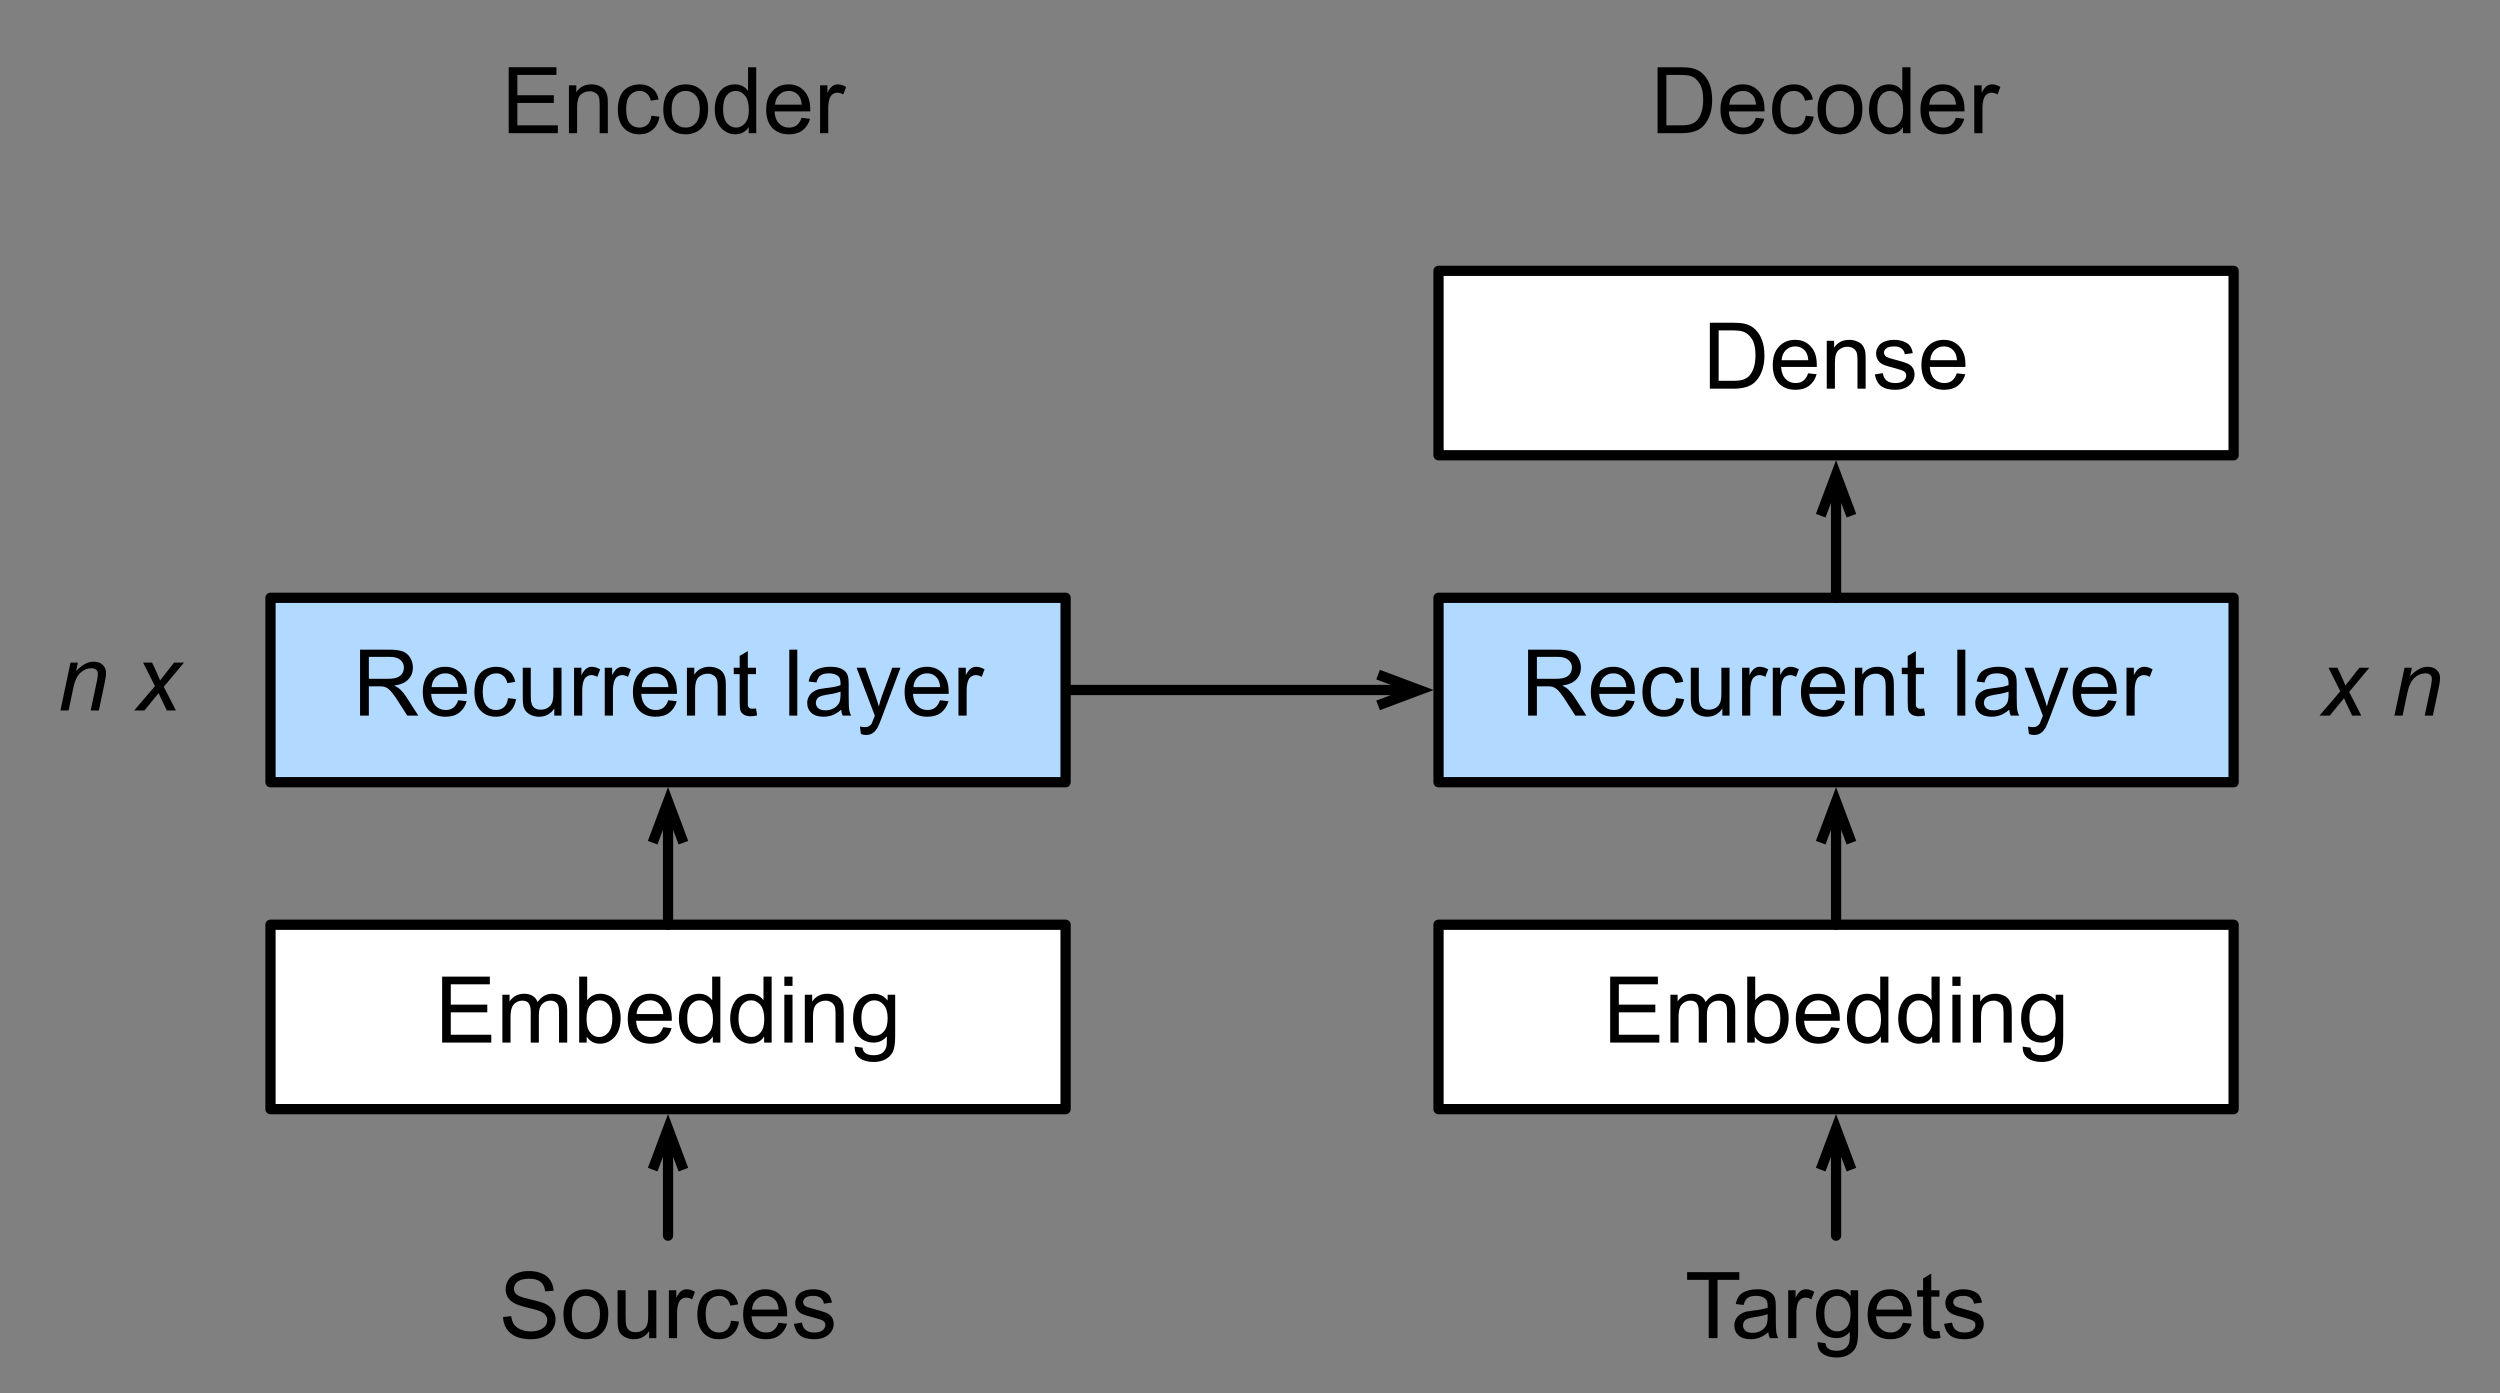 <?xml version="1.0" encoding="UTF-8"?>
<svg xmlns="http://www.w3.org/2000/svg" xmlns:xlink="http://www.w3.org/1999/xlink" width="305pt" height="170pt" viewBox="0 0 305 170" version="1.1">
<rect x="0" y="0" width="305" height="170" fill="#808080" stroke="none"/>
<g id="surface1">
<path style="fill-rule:nonzero;fill:rgb(100%,100%,100%);fill-opacity:1;stroke-width:1;stroke-linecap:round;stroke-linejoin:round;stroke:rgb(0%,0%,0%);stroke-opacity:1;stroke-miterlimit:10;" d="M 471.4 309.253 L 549 309.253 L 549 327.253 L 471.4 327.253 Z M 471.4 309.253 " transform="matrix(1.25,0,0,1.25,-556.25,-273.75)"/>
<path style=" stroke:none;fill-rule:nonzero;fill:rgb(0%,0%,0%);fill-opacity:1;" d="M 53.941 127.195 L 53.941 119.148 L 59.762 119.148 L 59.762 120.086 L 54.996 120.086 L 54.996 122.566 L 59.449 122.566 L 59.449 123.504 L 54.996 123.504 L 54.996 126.238 L 59.938 126.238 L 59.938 127.195 Z M 53.941 127.195 "/>
<path style=" stroke:none;fill-rule:nonzero;fill:rgb(0%,0%,0%);fill-opacity:1;" d="M 61.289 127.195 L 61.289 121.355 L 62.168 121.355 L 62.168 122.176 C 62.348 121.891 62.59 121.664 62.891 121.492 C 63.203 121.324 63.555 121.238 63.945 121.238 C 64.375 121.238 64.727 121.332 65 121.512 C 65.273 121.684 65.469 121.93 65.586 122.254 C 66.055 121.578 66.652 121.238 67.383 121.238 C 67.969 121.238 68.418 121.402 68.73 121.727 C 69.043 122.039 69.199 122.527 69.199 123.191 L 69.199 127.195 L 68.203 127.195 L 68.203 123.523 C 68.203 123.121 68.168 122.836 68.105 122.664 C 68.051 122.496 67.941 122.359 67.773 122.254 C 67.602 122.137 67.402 122.078 67.168 122.078 C 66.762 122.078 66.426 122.215 66.152 122.488 C 65.879 122.762 65.742 123.199 65.742 123.797 L 65.742 127.195 L 64.746 127.195 L 64.746 123.406 C 64.746 122.965 64.668 122.633 64.512 122.41 C 64.355 122.191 64.094 122.078 63.73 122.078 C 63.441 122.078 63.184 122.156 62.949 122.312 C 62.715 122.457 62.543 122.672 62.441 122.957 C 62.336 123.23 62.285 123.637 62.285 124.168 L 62.285 127.195 Z M 61.289 127.195 "/>
<path style=" stroke:none;fill-rule:nonzero;fill:rgb(0%,0%,0%);fill-opacity:1;" d="M 71.578 127.195 L 70.66 127.195 L 70.66 119.148 L 71.637 119.148 L 71.637 122.02 C 72.051 121.5 72.586 121.238 73.238 121.238 C 73.602 121.238 73.941 121.312 74.254 121.453 C 74.578 121.598 74.844 121.801 75.055 122.059 C 75.262 122.32 75.426 122.641 75.543 123.016 C 75.66 123.383 75.719 123.773 75.719 124.188 C 75.719 125.191 75.469 125.965 74.977 126.512 C 74.48 127.059 73.887 127.332 73.199 127.332 C 72.508 127.332 71.969 127.047 71.578 126.473 Z M 71.559 124.227 C 71.559 124.93 71.656 125.438 71.852 125.75 C 72.164 126.258 72.578 126.512 73.102 126.512 C 73.543 126.512 73.922 126.324 74.234 125.945 C 74.547 125.57 74.703 125.008 74.703 124.266 C 74.703 123.512 74.551 122.953 74.254 122.586 C 73.953 122.223 73.59 122.039 73.16 122.039 C 72.715 122.039 72.34 122.23 72.027 122.605 C 71.715 122.984 71.559 123.523 71.559 124.227 Z M 71.559 124.227 "/>
<path style=" stroke:none;fill-rule:nonzero;fill:rgb(0%,0%,0%);fill-opacity:1;" d="M 80.902 125.32 L 81.938 125.438 C 81.766 126.039 81.457 126.508 81.02 126.844 C 80.59 127.172 80.031 127.332 79.359 127.332 C 78.508 127.332 77.836 127.074 77.328 126.551 C 76.828 126.02 76.586 125.277 76.586 124.324 C 76.586 123.348 76.84 122.594 77.348 122.059 C 77.855 121.512 78.508 121.238 79.32 121.238 C 80.102 121.238 80.73 121.508 81.215 122.039 C 81.707 122.562 81.957 123.305 81.957 124.266 C 81.957 124.332 81.957 124.422 81.957 124.539 L 77.602 124.539 C 77.641 125.18 77.82 125.668 78.148 126.004 C 78.469 126.344 78.879 126.512 79.379 126.512 C 79.738 126.512 80.047 126.422 80.297 126.238 C 80.555 126.043 80.754 125.738 80.902 125.32 Z M 77.66 123.719 L 80.922 123.719 C 80.883 123.227 80.754 122.855 80.551 122.605 C 80.238 122.23 79.828 122.039 79.32 122.039 C 78.859 122.039 78.48 122.195 78.168 122.508 C 77.863 122.809 77.699 123.211 77.66 123.719 Z M 77.66 123.719 "/>
<path style=" stroke:none;fill-rule:nonzero;fill:rgb(0%,0%,0%);fill-opacity:1;" d="M 86.965 127.195 L 86.965 126.453 C 86.582 127.039 86.035 127.332 85.324 127.332 C 84.863 127.332 84.445 127.199 84.055 126.941 C 83.664 126.684 83.355 126.324 83.137 125.867 C 82.926 125.414 82.824 124.887 82.824 124.285 C 82.824 123.699 82.922 123.172 83.117 122.703 C 83.312 122.223 83.594 121.859 83.977 121.609 C 84.367 121.363 84.801 121.238 85.285 121.238 C 85.637 121.238 85.949 121.312 86.223 121.453 C 86.496 121.598 86.715 121.793 86.887 122.039 L 86.887 119.148 L 87.883 119.148 L 87.883 127.195 Z M 83.84 124.285 C 83.84 125.027 83.996 125.59 84.309 125.965 C 84.621 126.332 84.992 126.512 85.422 126.512 C 85.852 126.512 86.211 126.336 86.516 125.984 C 86.828 125.633 86.984 125.094 86.984 124.363 C 86.984 123.57 86.828 122.984 86.516 122.605 C 86.203 122.23 85.82 122.039 85.383 122.039 C 84.938 122.039 84.566 122.223 84.27 122.586 C 83.98 122.953 83.84 123.52 83.84 124.285 Z M 83.84 124.285 "/>
<path style=" stroke:none;fill-rule:nonzero;fill:rgb(0%,0%,0%);fill-opacity:1;" d="M 93.223 127.195 L 93.223 126.453 C 92.84 127.039 92.293 127.332 91.582 127.332 C 91.121 127.332 90.703 127.199 90.312 126.941 C 89.922 126.684 89.613 126.324 89.395 125.867 C 89.184 125.414 89.082 124.887 89.082 124.285 C 89.082 123.699 89.18 123.172 89.375 122.703 C 89.57 122.223 89.852 121.859 90.234 121.609 C 90.625 121.363 91.059 121.238 91.543 121.238 C 91.895 121.238 92.207 121.312 92.48 121.453 C 92.754 121.598 92.973 121.793 93.145 122.039 L 93.145 119.148 L 94.141 119.148 L 94.141 127.195 Z M 90.098 124.285 C 90.098 125.027 90.254 125.59 90.566 125.965 C 90.879 126.332 91.25 126.512 91.68 126.512 C 92.109 126.512 92.469 126.336 92.773 125.984 C 93.086 125.633 93.242 125.094 93.242 124.363 C 93.242 123.57 93.086 122.984 92.773 122.605 C 92.461 122.23 92.078 122.039 91.641 122.039 C 91.195 122.039 90.824 122.223 90.527 122.586 C 90.238 122.953 90.098 123.52 90.098 124.285 Z M 90.098 124.285 "/>
<path style=" stroke:none;fill-rule:nonzero;fill:rgb(0%,0%,0%);fill-opacity:1;" d="M 95.691 120.281 L 95.691 119.148 L 96.688 119.148 L 96.688 120.281 Z M 95.691 127.195 L 95.691 121.355 L 96.688 121.355 L 96.688 127.195 Z M 95.691 127.195 "/>
<path style=" stroke:none;fill-rule:nonzero;fill:rgb(0%,0%,0%);fill-opacity:1;" d="M 98.188 127.195 L 98.188 121.355 L 99.086 121.355 L 99.086 122.195 C 99.504 121.559 100.121 121.238 100.941 121.238 C 101.293 121.238 101.613 121.305 101.898 121.434 C 102.199 121.551 102.418 121.715 102.562 121.922 C 102.707 122.117 102.809 122.359 102.875 122.645 C 102.914 122.828 102.934 123.148 102.934 123.602 L 102.934 127.195 L 101.938 127.195 L 101.938 123.641 C 101.938 123.238 101.898 122.938 101.82 122.742 C 101.742 122.547 101.605 122.391 101.41 122.273 C 101.215 122.145 100.988 122.078 100.727 122.078 C 100.309 122.078 99.945 122.215 99.633 122.488 C 99.332 122.75 99.184 123.258 99.184 124.012 L 99.184 127.195 Z M 98.188 127.195 "/>
<path style=" stroke:none;fill-rule:nonzero;fill:rgb(0%,0%,0%);fill-opacity:1;" d="M 104.27 127.684 L 105.227 127.82 C 105.266 128.117 105.375 128.332 105.559 128.465 C 105.805 128.645 106.145 128.738 106.574 128.738 C 107.031 128.738 107.383 128.645 107.629 128.465 C 107.875 128.277 108.047 128.023 108.137 127.703 C 108.188 127.492 108.207 127.074 108.195 126.434 C 107.766 126.941 107.23 127.195 106.594 127.195 C 105.785 127.195 105.16 126.91 104.719 126.336 C 104.289 125.75 104.074 125.055 104.074 124.246 C 104.074 123.688 104.172 123.172 104.367 122.703 C 104.574 122.234 104.867 121.879 105.246 121.629 C 105.625 121.371 106.074 121.238 106.594 121.238 C 107.285 121.238 107.852 121.512 108.293 122.059 L 108.293 121.355 L 109.211 121.355 L 109.211 126.395 C 109.211 127.301 109.113 127.945 108.918 128.328 C 108.734 128.703 108.441 129 108.039 129.227 C 107.648 129.445 107.16 129.559 106.574 129.559 C 105.871 129.559 105.305 129.402 104.875 129.09 C 104.457 128.777 104.258 128.309 104.27 127.684 Z M 105.09 124.168 C 105.09 124.938 105.238 125.496 105.539 125.848 C 105.84 126.199 106.215 126.375 106.672 126.375 C 107.129 126.375 107.512 126.199 107.824 125.848 C 108.137 125.496 108.293 124.949 108.293 124.207 C 108.293 123.492 108.129 122.953 107.805 122.586 C 107.492 122.223 107.113 122.039 106.672 122.039 C 106.23 122.039 105.852 122.223 105.539 122.586 C 105.238 122.938 105.09 123.465 105.09 124.168 Z M 105.09 124.168 "/>
<path style=" stroke:none;fill-rule:nonzero;fill:rgb(0%,0%,0%);fill-opacity:1;" d="M 61.375 160.672 L 62.371 160.574 C 62.418 160.98 62.531 161.312 62.703 161.57 C 62.883 161.836 63.156 162.039 63.523 162.195 C 63.883 162.352 64.293 162.43 64.754 162.43 C 65.152 162.43 65.516 162.371 65.828 162.254 C 66.141 162.137 66.375 161.977 66.531 161.766 C 66.688 161.547 66.766 161.312 66.766 161.062 C 66.766 160.82 66.688 160.602 66.531 160.418 C 66.383 160.223 66.145 160.062 65.809 159.93 C 65.598 159.844 65.125 159.711 64.383 159.539 C 63.641 159.359 63.117 159.188 62.82 159.031 C 62.438 158.836 62.156 158.594 61.961 158.289 C 61.773 157.992 61.688 157.656 61.688 157.273 C 61.688 156.875 61.793 156.492 62.02 156.141 C 62.254 155.789 62.59 155.523 63.035 155.34 C 63.473 155.16 63.973 155.066 64.52 155.066 C 65.113 155.066 65.641 155.164 66.102 155.359 C 66.555 155.547 66.902 155.824 67.137 156.199 C 67.379 156.578 67.516 157 67.547 157.469 L 66.512 157.547 C 66.457 157.039 66.277 156.656 65.965 156.395 C 65.652 156.137 65.184 156.004 64.559 156.004 C 63.918 156.004 63.449 156.121 63.152 156.355 C 62.848 156.59 62.703 156.879 62.703 157.215 C 62.703 157.504 62.805 157.738 63.016 157.918 C 63.219 158.113 63.758 158.309 64.617 158.504 C 65.484 158.699 66.086 158.871 66.414 159.012 C 66.883 159.223 67.223 159.496 67.449 159.832 C 67.668 160.16 67.781 160.547 67.781 160.984 C 67.781 161.406 67.652 161.805 67.41 162.195 C 67.16 162.578 66.809 162.867 66.355 163.074 C 65.895 163.281 65.383 163.387 64.812 163.387 C 64.078 163.387 63.469 163.281 62.977 163.074 C 62.477 162.855 62.086 162.539 61.805 162.117 C 61.531 161.688 61.383 161.211 61.375 160.672 Z M 61.375 160.672 "/>
<path style=" stroke:none;fill-rule:nonzero;fill:rgb(0%,0%,0%);fill-opacity:1;" d="M 68.742 160.34 C 68.742 159.262 69.039 158.461 69.641 157.938 C 70.148 157.508 70.758 157.293 71.477 157.293 C 72.281 157.293 72.941 157.555 73.449 158.074 C 73.957 158.598 74.211 159.32 74.211 160.242 C 74.211 161 74.094 161.59 73.859 162.02 C 73.633 162.449 73.312 162.789 72.883 163.035 C 72.453 163.27 71.984 163.387 71.477 163.387 C 70.656 163.387 69.992 163.129 69.484 162.605 C 68.984 162.074 68.742 161.316 68.742 160.34 Z M 69.758 160.34 C 69.758 161.082 69.918 161.645 70.246 162.02 C 70.566 162.387 70.977 162.566 71.477 162.566 C 71.969 162.566 72.379 162.387 72.707 162.02 C 73.027 161.645 73.195 161.07 73.195 160.301 C 73.195 159.586 73.027 159.039 72.707 158.66 C 72.379 158.285 71.969 158.094 71.477 158.094 C 70.977 158.094 70.566 158.285 70.246 158.66 C 69.918 159.027 69.758 159.586 69.758 160.34 Z M 69.758 160.34 "/>
<path style=" stroke:none;fill-rule:nonzero;fill:rgb(0%,0%,0%);fill-opacity:1;" d="M 79.195 163.25 L 79.195 162.391 C 78.738 163.055 78.121 163.387 77.34 163.387 C 77 163.387 76.684 163.32 76.383 163.191 C 76.082 163.051 75.855 162.879 75.699 162.684 C 75.555 162.488 75.457 162.25 75.406 161.961 C 75.367 161.766 75.348 161.453 75.348 161.023 L 75.348 157.41 L 76.324 157.41 L 76.324 160.652 C 76.324 161.176 76.352 161.523 76.402 161.688 C 76.453 161.953 76.578 162.156 76.773 162.312 C 76.98 162.461 77.234 162.527 77.535 162.527 C 77.836 162.527 78.113 162.461 78.375 162.312 C 78.637 162.156 78.816 161.953 78.922 161.688 C 79.027 161.43 79.078 161.043 79.078 160.535 L 79.078 157.41 L 80.074 157.41 L 80.074 163.25 Z M 79.195 163.25 "/>
<path style=" stroke:none;fill-rule:nonzero;fill:rgb(0%,0%,0%);fill-opacity:1;" d="M 81.605 163.25 L 81.605 157.41 L 82.504 157.41 L 82.504 158.309 C 82.727 157.895 82.934 157.621 83.129 157.488 C 83.324 157.359 83.539 157.293 83.773 157.293 C 84.098 157.293 84.438 157.398 84.789 157.605 L 84.438 158.523 C 84.203 158.383 83.961 158.309 83.715 158.309 C 83.508 158.309 83.312 158.375 83.129 158.504 C 82.961 158.637 82.836 158.816 82.758 159.051 C 82.652 159.402 82.602 159.789 82.602 160.203 L 82.602 163.25 Z M 81.605 163.25 "/>
<path style=" stroke:none;fill-rule:nonzero;fill:rgb(0%,0%,0%);fill-opacity:1;" d="M 89.18 161.121 L 90.156 161.238 C 90.051 161.918 89.777 162.445 89.336 162.82 C 88.895 163.203 88.352 163.387 87.715 163.387 C 86.922 163.387 86.281 163.129 85.801 162.605 C 85.32 162.086 85.078 161.336 85.078 160.359 C 85.078 159.727 85.184 159.168 85.391 158.699 C 85.598 158.23 85.91 157.879 86.328 157.645 C 86.758 157.41 87.227 157.293 87.734 157.293 C 88.359 157.293 88.875 157.461 89.277 157.781 C 89.68 158.094 89.941 158.543 90.059 159.129 L 89.102 159.285 C 89.012 158.895 88.848 158.602 88.613 158.406 C 88.379 158.203 88.098 158.094 87.773 158.094 C 87.266 158.094 86.855 158.281 86.543 158.641 C 86.242 158.992 86.094 159.555 86.094 160.32 C 86.094 161.117 86.242 161.688 86.543 162.039 C 86.844 162.391 87.234 162.566 87.715 162.566 C 88.105 162.566 88.43 162.449 88.691 162.215 C 88.953 161.98 89.113 161.617 89.18 161.121 Z M 89.18 161.121 "/>
<path style=" stroke:none;fill-rule:nonzero;fill:rgb(0%,0%,0%);fill-opacity:1;" d="M 94.98 161.375 L 96.016 161.492 C 95.848 162.094 95.539 162.562 95.098 162.898 C 94.668 163.227 94.113 163.387 93.438 163.387 C 92.59 163.387 91.914 163.129 91.406 162.605 C 90.91 162.074 90.664 161.332 90.664 160.379 C 90.664 159.402 90.918 158.648 91.426 158.113 C 91.934 157.566 92.59 157.293 93.398 157.293 C 94.18 157.293 94.812 157.562 95.293 158.094 C 95.789 158.617 96.035 159.359 96.035 160.32 C 96.035 160.391 96.035 160.477 96.035 160.594 L 91.68 160.594 C 91.719 161.234 91.902 161.723 92.227 162.059 C 92.551 162.398 92.961 162.566 93.457 162.566 C 93.82 162.566 94.129 162.477 94.375 162.293 C 94.637 162.098 94.836 161.797 94.98 161.375 Z M 91.738 159.773 L 95 159.773 C 94.961 159.281 94.836 158.91 94.629 158.66 C 94.316 158.285 93.906 158.094 93.398 158.094 C 92.941 158.094 92.559 158.25 92.246 158.562 C 91.945 158.867 91.777 159.266 91.738 159.773 Z M 91.738 159.773 "/>
<path style=" stroke:none;fill-rule:nonzero;fill:rgb(0%,0%,0%);fill-opacity:1;" d="M 96.863 161.512 L 97.84 161.355 C 97.891 161.746 98.039 162.047 98.289 162.254 C 98.547 162.465 98.898 162.566 99.344 162.566 C 99.797 162.566 100.137 162.477 100.359 162.293 C 100.578 162.113 100.691 161.898 100.691 161.648 C 100.691 161.414 100.594 161.238 100.398 161.121 C 100.254 161.031 99.914 160.914 99.383 160.77 C 98.652 160.59 98.145 160.434 97.859 160.301 C 97.586 160.172 97.375 159.988 97.234 159.754 C 97.09 159.52 97.02 159.262 97.02 158.973 C 97.02 158.715 97.078 158.477 97.195 158.25 C 97.312 158.031 97.473 157.84 97.684 157.684 C 97.84 157.582 98.047 157.488 98.309 157.41 C 98.582 157.332 98.867 157.293 99.168 157.293 C 99.621 157.293 100.02 157.359 100.359 157.488 C 100.711 157.621 100.969 157.797 101.141 158.016 C 101.309 158.242 101.426 158.539 101.492 158.914 L 100.516 159.051 C 100.477 158.754 100.344 158.52 100.125 158.348 C 99.914 158.18 99.621 158.094 99.246 158.094 C 98.789 158.094 98.465 158.172 98.27 158.328 C 98.074 158.477 97.977 158.648 97.977 158.855 C 97.977 158.988 98.016 159.102 98.094 159.188 C 98.172 159.305 98.301 159.398 98.484 159.461 C 98.574 159.5 98.859 159.586 99.344 159.715 C 100.047 159.898 100.535 160.047 100.809 160.164 C 101.094 160.281 101.316 160.457 101.473 160.691 C 101.629 160.914 101.707 161.195 101.707 161.531 C 101.707 161.875 101.609 162.188 101.414 162.469 C 101.219 162.758 100.938 162.984 100.574 163.152 C 100.223 163.309 99.812 163.387 99.344 163.387 C 98.586 163.387 98.008 163.23 97.605 162.918 C 97.215 162.594 96.965 162.125 96.863 161.512 Z M 96.863 161.512 "/>
<path style="fill:none;stroke-width:1;stroke-linecap:round;stroke-linejoin:round;stroke:rgb(0%,0%,0%);stroke-opacity:1;stroke-miterlimit:10;" d="M 549 286.344 L 579.5 286.344 " transform="matrix(1.25,0,0,1.25,-556.25,-273.75)"/>
<path style="fill:none;stroke-width:1;stroke-linecap:butt;stroke-linejoin:miter;stroke:rgb(0%,0%,0%);stroke-opacity:1;stroke-miterlimit:10;" d="M 583.5 286.344 L 579.5 286.344 M 579.5 284.844 L 583.5 286.344 L 579.5 287.844 " transform="matrix(1.25,0,0,1.25,-556.25,-273.75)"/>
<path style="fill:none;stroke-width:1;stroke-linecap:round;stroke-linejoin:round;stroke:rgb(0%,0%,0%);stroke-opacity:1;stroke-miterlimit:10;" d="M 510.2 339.6 L 510.2 333.156 " transform="matrix(1.25,0,0,1.25,-556.25,-273.75)"/>
<path style="fill:none;stroke-width:1;stroke-linecap:butt;stroke-linejoin:miter;stroke:rgb(0%,0%,0%);stroke-opacity:1;stroke-miterlimit:10;" d="M 510.2 329.156 L 510.2 333.156 M 508.7 333.156 L 510.2 329.156 L 511.7 333.156 " transform="matrix(1.25,0,0,1.25,-556.25,-273.75)"/>
<path style=" stroke:none;fill-rule:nonzero;fill:rgb(0%,0%,0%);fill-opacity:1;" d="M 62.062 16.25 L 62.062 8.203 L 67.883 8.203 L 67.883 9.141 L 63.117 9.141 L 63.117 11.621 L 67.57 11.621 L 67.57 12.559 L 63.117 12.559 L 63.117 15.293 L 68.059 15.293 L 68.059 16.25 Z M 62.062 16.25 "/>
<path style=" stroke:none;fill-rule:nonzero;fill:rgb(0%,0%,0%);fill-opacity:1;" d="M 69.41 16.25 L 69.41 10.41 L 70.309 10.41 L 70.309 11.25 C 70.723 10.617 71.344 10.293 72.164 10.293 C 72.516 10.293 72.832 10.359 73.121 10.488 C 73.418 10.605 73.641 10.773 73.785 10.977 C 73.926 11.172 74.031 11.414 74.098 11.699 C 74.137 11.883 74.156 12.203 74.156 12.656 L 74.156 16.25 L 73.16 16.25 L 73.16 12.695 C 73.16 12.297 73.121 11.992 73.043 11.797 C 72.965 11.602 72.828 11.445 72.633 11.328 C 72.438 11.203 72.207 11.133 71.949 11.133 C 71.531 11.133 71.168 11.27 70.855 11.543 C 70.555 11.805 70.406 12.312 70.406 13.066 L 70.406 16.25 Z M 69.41 16.25 "/>
<path style=" stroke:none;fill-rule:nonzero;fill:rgb(0%,0%,0%);fill-opacity:1;" d="M 79.477 14.121 L 80.453 14.238 C 80.344 14.918 80.07 15.445 79.633 15.82 C 79.188 16.203 78.645 16.387 78.012 16.387 C 77.215 16.387 76.574 16.129 76.098 15.605 C 75.613 15.086 75.375 14.336 75.375 13.359 C 75.375 12.727 75.477 12.168 75.688 11.699 C 75.891 11.23 76.203 10.879 76.625 10.645 C 77.055 10.41 77.523 10.293 78.031 10.293 C 78.656 10.293 79.168 10.461 79.574 10.781 C 79.973 11.094 80.238 11.543 80.355 12.129 L 79.398 12.285 C 79.305 11.895 79.145 11.602 78.91 11.406 C 78.676 11.203 78.391 11.094 78.07 11.094 C 77.562 11.094 77.152 11.281 76.84 11.641 C 76.535 11.992 76.391 12.555 76.391 13.32 C 76.391 14.117 76.535 14.688 76.84 15.039 C 77.137 15.391 77.527 15.566 78.012 15.566 C 78.402 15.566 78.723 15.449 78.988 15.215 C 79.246 14.98 79.406 14.617 79.477 14.121 Z M 79.477 14.121 "/>
<path style=" stroke:none;fill-rule:nonzero;fill:rgb(0%,0%,0%);fill-opacity:1;" d="M 80.922 13.34 C 80.922 12.262 81.219 11.461 81.82 10.938 C 82.328 10.508 82.938 10.293 83.656 10.293 C 84.461 10.293 85.121 10.555 85.629 11.074 C 86.137 11.598 86.391 12.32 86.391 13.242 C 86.391 14 86.273 14.59 86.039 15.02 C 85.812 15.449 85.492 15.789 85.062 16.035 C 84.633 16.27 84.164 16.387 83.656 16.387 C 82.836 16.387 82.172 16.129 81.664 15.605 C 81.164 15.074 80.922 14.316 80.922 13.34 Z M 81.938 13.34 C 81.938 14.082 82.098 14.645 82.426 15.02 C 82.746 15.387 83.156 15.566 83.656 15.566 C 84.148 15.566 84.559 15.387 84.887 15.02 C 85.207 14.645 85.375 14.07 85.375 13.301 C 85.375 12.586 85.207 12.039 84.887 11.66 C 84.559 11.285 84.148 11.094 83.656 11.094 C 83.156 11.094 82.746 11.285 82.426 11.66 C 82.098 12.027 81.938 12.586 81.938 13.34 Z M 81.938 13.34 "/>
<path style=" stroke:none;fill-rule:nonzero;fill:rgb(0%,0%,0%);fill-opacity:1;" d="M 91.34 16.25 L 91.34 15.508 C 90.957 16.094 90.41 16.387 89.699 16.387 C 89.238 16.387 88.82 16.254 88.43 15.996 C 88.039 15.738 87.73 15.383 87.512 14.922 C 87.301 14.469 87.199 13.941 87.199 13.34 C 87.199 12.754 87.297 12.227 87.492 11.758 C 87.688 11.281 87.969 10.914 88.352 10.664 C 88.742 10.422 89.176 10.293 89.66 10.293 C 90.012 10.293 90.324 10.367 90.598 10.508 C 90.871 10.656 91.09 10.852 91.262 11.094 L 91.262 8.203 L 92.258 8.203 L 92.258 16.25 Z M 88.215 13.34 C 88.215 14.082 88.371 14.645 88.684 15.02 C 88.996 15.387 89.367 15.566 89.797 15.566 C 90.227 15.566 90.586 15.391 90.891 15.039 C 91.203 14.688 91.359 14.148 91.359 13.418 C 91.359 12.625 91.203 12.039 90.891 11.66 C 90.578 11.285 90.195 11.094 89.758 11.094 C 89.312 11.094 88.941 11.281 88.645 11.641 C 88.355 12.008 88.215 12.574 88.215 13.34 Z M 88.215 13.34 "/>
<path style=" stroke:none;fill-rule:nonzero;fill:rgb(0%,0%,0%);fill-opacity:1;" d="M 97.793 14.375 L 98.828 14.492 C 98.656 15.094 98.348 15.562 97.91 15.898 C 97.48 16.227 96.922 16.387 96.25 16.387 C 95.398 16.387 94.727 16.129 94.219 15.605 C 93.719 15.074 93.477 14.332 93.477 13.379 C 93.477 12.402 93.73 11.648 94.238 11.113 C 94.746 10.566 95.398 10.293 96.211 10.293 C 96.992 10.293 97.621 10.562 98.105 11.094 C 98.598 11.617 98.848 12.359 98.848 13.32 C 98.848 13.391 98.848 13.477 98.848 13.594 L 94.492 13.594 C 94.531 14.234 94.711 14.723 95.039 15.059 C 95.359 15.398 95.77 15.566 96.27 15.566 C 96.629 15.566 96.938 15.477 97.188 15.293 C 97.445 15.098 97.645 14.797 97.793 14.375 Z M 94.551 12.773 L 97.812 12.773 C 97.773 12.281 97.645 11.91 97.441 11.66 C 97.129 11.285 96.719 11.094 96.211 11.094 C 95.75 11.094 95.371 11.25 95.059 11.562 C 94.754 11.867 94.59 12.266 94.551 12.773 Z M 94.551 12.773 "/>
<path style=" stroke:none;fill-rule:nonzero;fill:rgb(0%,0%,0%);fill-opacity:1;" d="M 100.047 16.25 L 100.047 10.41 L 100.945 10.41 L 100.945 11.309 C 101.164 10.895 101.375 10.621 101.57 10.488 C 101.766 10.359 101.98 10.293 102.215 10.293 C 102.535 10.293 102.879 10.398 103.23 10.605 L 102.879 11.523 C 102.645 11.383 102.398 11.309 102.156 11.309 C 101.945 11.309 101.75 11.375 101.57 11.504 C 101.398 11.637 101.277 11.816 101.199 12.051 C 101.09 12.402 101.043 12.789 101.043 13.203 L 101.043 16.25 Z M 100.047 16.25 "/>
<path style=" stroke:none;fill-rule:nonzero;fill:rgb(0%,0%,0%);fill-opacity:1;" d="M 202.223 16.25 L 202.223 8.203 L 204.996 8.203 C 205.633 8.203 206.113 8.242 206.441 8.32 C 206.895 8.43 207.285 8.613 207.613 8.887 C 208.043 9.254 208.359 9.719 208.57 10.273 C 208.777 10.82 208.883 11.461 208.883 12.188 C 208.883 12.805 208.809 13.34 208.668 13.809 C 208.523 14.277 208.34 14.668 208.121 14.98 C 207.898 15.293 207.652 15.543 207.379 15.723 C 207.117 15.895 206.797 16.023 206.422 16.113 C 206.055 16.207 205.625 16.25 205.133 16.25 Z M 203.297 15.293 L 205.016 15.293 C 205.547 15.293 205.965 15.25 206.266 15.156 C 206.562 15.055 206.805 14.914 206.988 14.727 C 207.234 14.484 207.43 14.141 207.574 13.711 C 207.715 13.281 207.789 12.77 207.789 12.168 C 207.789 11.324 207.652 10.68 207.379 10.234 C 207.105 9.781 206.766 9.473 206.363 9.316 C 206.074 9.199 205.621 9.141 204.996 9.141 L 203.297 9.141 Z M 203.297 15.293 "/>
<path style=" stroke:none;fill-rule:nonzero;fill:rgb(0%,0%,0%);fill-opacity:1;" d="M 214.215 14.375 L 215.25 14.492 C 215.078 15.094 214.773 15.562 214.332 15.898 C 213.902 16.227 213.348 16.387 212.672 16.387 C 211.824 16.387 211.148 16.129 210.641 15.605 C 210.145 15.074 209.898 14.332 209.898 13.379 C 209.898 12.402 210.152 11.648 210.66 11.113 C 211.168 10.566 211.824 10.293 212.633 10.293 C 213.414 10.293 214.043 10.562 214.527 11.094 C 215.02 11.617 215.27 12.359 215.27 13.32 C 215.27 13.391 215.27 13.477 215.27 13.594 L 210.914 13.594 C 210.953 14.234 211.133 14.723 211.461 15.059 C 211.785 15.398 212.195 15.566 212.691 15.566 C 213.055 15.566 213.359 15.477 213.609 15.293 C 213.867 15.098 214.07 14.797 214.215 14.375 Z M 210.973 12.773 L 214.234 12.773 C 214.195 12.281 214.07 11.91 213.863 11.66 C 213.551 11.285 213.141 11.094 212.633 11.094 C 212.176 11.094 211.793 11.25 211.48 11.562 C 211.18 11.867 211.012 12.266 210.973 12.773 Z M 210.973 12.773 "/>
<path style=" stroke:none;fill-rule:nonzero;fill:rgb(0%,0%,0%);fill-opacity:1;" d="M 220.297 14.121 L 221.273 14.238 C 221.164 14.918 220.891 15.445 220.453 15.82 C 220.008 16.203 219.465 16.387 218.832 16.387 C 218.035 16.387 217.395 16.129 216.918 15.605 C 216.434 15.086 216.195 14.336 216.195 13.359 C 216.195 12.727 216.297 12.168 216.508 11.699 C 216.711 11.23 217.023 10.879 217.445 10.645 C 217.875 10.41 218.344 10.293 218.852 10.293 C 219.477 10.293 219.988 10.461 220.395 10.781 C 220.793 11.094 221.059 11.543 221.176 12.129 L 220.219 12.285 C 220.125 11.895 219.965 11.602 219.73 11.406 C 219.496 11.203 219.211 11.094 218.891 11.094 C 218.383 11.094 217.973 11.281 217.66 11.641 C 217.355 11.992 217.211 12.555 217.211 13.32 C 217.211 14.117 217.355 14.688 217.66 15.039 C 217.957 15.391 218.348 15.566 218.832 15.566 C 219.223 15.566 219.543 15.449 219.809 15.215 C 220.066 14.98 220.227 14.617 220.297 14.121 Z M 220.297 14.121 "/>
<path style=" stroke:none;fill-rule:nonzero;fill:rgb(0%,0%,0%);fill-opacity:1;" d="M 221.742 13.34 C 221.742 12.262 222.039 11.461 222.641 10.938 C 223.148 10.508 223.758 10.293 224.477 10.293 C 225.281 10.293 225.941 10.555 226.449 11.074 C 226.957 11.598 227.211 12.32 227.211 13.242 C 227.211 14 227.094 14.59 226.859 15.02 C 226.633 15.449 226.312 15.789 225.883 16.035 C 225.453 16.27 224.984 16.387 224.477 16.387 C 223.656 16.387 222.992 16.129 222.484 15.605 C 221.984 15.074 221.742 14.316 221.742 13.34 Z M 222.758 13.34 C 222.758 14.082 222.918 14.645 223.246 15.02 C 223.566 15.387 223.977 15.566 224.477 15.566 C 224.969 15.566 225.379 15.387 225.707 15.02 C 226.027 14.645 226.195 14.07 226.195 13.301 C 226.195 12.586 226.027 12.039 225.707 11.66 C 225.379 11.285 224.969 11.094 224.477 11.094 C 223.977 11.094 223.566 11.285 223.246 11.66 C 222.918 12.027 222.758 12.586 222.758 13.34 Z M 222.758 13.34 "/>
<path style=" stroke:none;fill-rule:nonzero;fill:rgb(0%,0%,0%);fill-opacity:1;" d="M 232.16 16.25 L 232.16 15.508 C 231.777 16.094 231.23 16.387 230.52 16.387 C 230.059 16.387 229.641 16.254 229.25 15.996 C 228.859 15.738 228.551 15.383 228.332 14.922 C 228.121 14.469 228.02 13.941 228.02 13.34 C 228.02 12.754 228.117 12.227 228.312 11.758 C 228.508 11.281 228.789 10.914 229.172 10.664 C 229.562 10.422 229.996 10.293 230.48 10.293 C 230.832 10.293 231.145 10.367 231.418 10.508 C 231.691 10.656 231.91 10.852 232.082 11.094 L 232.082 8.203 L 233.078 8.203 L 233.078 16.25 Z M 229.035 13.34 C 229.035 14.082 229.191 14.645 229.504 15.02 C 229.816 15.387 230.188 15.566 230.617 15.566 C 231.047 15.566 231.406 15.391 231.711 15.039 C 232.023 14.688 232.18 14.148 232.18 13.418 C 232.18 12.625 232.023 12.039 231.711 11.66 C 231.398 11.285 231.016 11.094 230.578 11.094 C 230.133 11.094 229.762 11.281 229.465 11.641 C 229.176 12.008 229.035 12.574 229.035 13.34 Z M 229.035 13.34 "/>
<path style=" stroke:none;fill-rule:nonzero;fill:rgb(0%,0%,0%);fill-opacity:1;" d="M 238.613 14.375 L 239.648 14.492 C 239.477 15.094 239.168 15.562 238.73 15.898 C 238.301 16.227 237.742 16.387 237.07 16.387 C 236.219 16.387 235.547 16.129 235.039 15.605 C 234.539 15.074 234.297 14.332 234.297 13.379 C 234.297 12.402 234.551 11.648 235.059 11.113 C 235.566 10.566 236.219 10.293 237.031 10.293 C 237.812 10.293 238.441 10.562 238.926 11.094 C 239.418 11.617 239.668 12.359 239.668 13.32 C 239.668 13.391 239.668 13.477 239.668 13.594 L 235.312 13.594 C 235.352 14.234 235.531 14.723 235.859 15.059 C 236.18 15.398 236.59 15.566 237.09 15.566 C 237.449 15.566 237.758 15.477 238.008 15.293 C 238.266 15.098 238.465 14.797 238.613 14.375 Z M 235.371 12.773 L 238.633 12.773 C 238.594 12.281 238.465 11.91 238.262 11.66 C 237.949 11.285 237.539 11.094 237.031 11.094 C 236.57 11.094 236.191 11.25 235.879 11.562 C 235.574 11.867 235.41 12.266 235.371 12.773 Z M 235.371 12.773 "/>
<path style=" stroke:none;fill-rule:nonzero;fill:rgb(0%,0%,0%);fill-opacity:1;" d="M 240.863 16.25 L 240.863 10.41 L 241.762 10.41 L 241.762 11.309 C 241.984 10.895 242.191 10.621 242.387 10.488 C 242.582 10.359 242.797 10.293 243.031 10.293 C 243.355 10.293 243.695 10.398 244.047 10.605 L 243.695 11.523 C 243.461 11.383 243.219 11.309 242.973 11.309 C 242.766 11.309 242.57 11.375 242.387 11.504 C 242.219 11.637 242.094 11.816 242.016 12.051 C 241.91 12.402 241.859 12.789 241.859 13.203 L 241.859 16.25 Z M 240.863 16.25 "/>
<path style="fill-rule:nonzero;fill:rgb(69.804%,85.098%,100%);fill-opacity:1;stroke-width:1;stroke-linecap:round;stroke-linejoin:round;stroke:rgb(0%,0%,0%);stroke-opacity:1;stroke-miterlimit:10;" d="M 471.4 277.344 L 549 277.344 L 549 295.344 L 471.4 295.344 Z M 471.4 277.344 " transform="matrix(1.25,0,0,1.25,-556.25,-273.75)"/>
<path style=" stroke:none;fill-rule:nonzero;fill:rgb(0%,0%,0%);fill-opacity:1;" d="M 43.926 87.305 L 43.926 79.258 L 47.5 79.258 C 48.215 79.258 48.762 79.332 49.141 79.473 C 49.52 79.621 49.816 79.875 50.039 80.234 C 50.262 80.602 50.371 81.008 50.371 81.445 C 50.371 82.023 50.184 82.5 49.805 82.891 C 49.441 83.281 48.875 83.531 48.105 83.633 C 48.379 83.781 48.594 83.918 48.75 84.043 C 49.062 84.332 49.355 84.688 49.629 85.117 L 51.035 87.305 L 49.688 87.305 L 48.613 85.625 C 48.312 85.148 48.059 84.781 47.852 84.531 C 47.656 84.273 47.473 84.094 47.305 83.984 C 47.148 83.883 46.992 83.809 46.836 83.77 C 46.707 83.746 46.504 83.73 46.23 83.73 L 45 83.73 L 45 87.305 Z M 45 82.812 L 47.285 82.812 C 47.781 82.812 48.164 82.766 48.438 82.656 C 48.711 82.555 48.918 82.395 49.062 82.168 C 49.207 81.949 49.277 81.711 49.277 81.445 C 49.277 81.07 49.133 80.758 48.848 80.508 C 48.574 80.266 48.137 80.137 47.539 80.137 L 45 80.137 Z M 45 82.812 "/>
<path style=" stroke:none;fill-rule:nonzero;fill:rgb(0%,0%,0%);fill-opacity:1;" d="M 55.898 85.43 L 56.934 85.547 C 56.766 86.148 56.457 86.617 56.016 86.953 C 55.586 87.281 55.031 87.441 54.355 87.441 C 53.508 87.441 52.832 87.184 52.324 86.66 C 51.828 86.129 51.582 85.387 51.582 84.434 C 51.582 83.457 51.836 82.707 52.344 82.168 C 52.852 81.621 53.508 81.348 54.316 81.348 C 55.098 81.348 55.73 81.617 56.211 82.148 C 56.707 82.672 56.953 83.414 56.953 84.375 C 56.953 84.445 56.953 84.531 56.953 84.648 L 52.598 84.648 C 52.637 85.289 52.82 85.777 53.145 86.113 C 53.469 86.457 53.879 86.621 54.375 86.621 C 54.738 86.621 55.047 86.535 55.293 86.348 C 55.555 86.152 55.754 85.852 55.898 85.43 Z M 52.656 83.828 L 55.918 83.828 C 55.879 83.336 55.754 82.965 55.547 82.715 C 55.234 82.34 54.824 82.148 54.316 82.148 C 53.859 82.148 53.477 82.305 53.164 82.617 C 52.863 82.922 52.695 83.32 52.656 83.828 Z M 52.656 83.828 "/>
<path style=" stroke:none;fill-rule:nonzero;fill:rgb(0%,0%,0%);fill-opacity:1;" d="M 61.98 85.176 L 62.957 85.293 C 62.852 85.973 62.578 86.5 62.137 86.875 C 61.691 87.258 61.152 87.441 60.516 87.441 C 59.719 87.441 59.082 87.184 58.602 86.66 C 58.117 86.145 57.879 85.391 57.879 84.414 C 57.879 83.781 57.98 83.223 58.191 82.754 C 58.398 82.285 58.711 81.934 59.129 81.699 C 59.559 81.465 60.027 81.348 60.535 81.348 C 61.16 81.348 61.672 81.516 62.078 81.836 C 62.48 82.148 62.742 82.598 62.859 83.184 L 61.902 83.34 C 61.809 82.949 61.648 82.656 61.414 82.461 C 61.18 82.258 60.898 82.148 60.574 82.148 C 60.066 82.148 59.656 82.336 59.344 82.695 C 59.043 83.047 58.895 83.609 58.895 84.375 C 58.895 85.172 59.043 85.742 59.344 86.094 C 59.641 86.445 60.031 86.621 60.516 86.621 C 60.906 86.621 61.23 86.504 61.492 86.27 C 61.75 86.035 61.914 85.676 61.98 85.176 Z M 61.98 85.176 "/>
<path style=" stroke:none;fill-rule:nonzero;fill:rgb(0%,0%,0%);fill-opacity:1;" d="M 67.625 87.305 L 67.625 86.445 C 67.168 87.109 66.551 87.441 65.77 87.441 C 65.43 87.441 65.109 87.375 64.812 87.246 C 64.512 87.105 64.285 86.934 64.129 86.738 C 63.984 86.543 63.887 86.305 63.836 86.016 C 63.797 85.82 63.777 85.508 63.777 85.078 L 63.777 81.465 L 64.754 81.465 L 64.754 84.707 C 64.754 85.23 64.777 85.578 64.832 85.742 C 64.883 86.008 65.008 86.211 65.203 86.367 C 65.41 86.516 65.664 86.582 65.965 86.582 C 66.262 86.582 66.543 86.516 66.805 86.367 C 67.062 86.211 67.246 86.008 67.352 85.742 C 67.453 85.484 67.508 85.098 67.508 84.59 L 67.508 81.465 L 68.504 81.465 L 68.504 87.305 Z M 67.625 87.305 "/>
<path style=" stroke:none;fill-rule:nonzero;fill:rgb(0%,0%,0%);fill-opacity:1;" d="M 70.035 87.305 L 70.035 81.465 L 70.934 81.465 L 70.934 82.363 C 71.152 81.949 71.363 81.676 71.559 81.543 C 71.754 81.418 71.969 81.348 72.203 81.348 C 72.527 81.348 72.867 81.457 73.219 81.66 L 72.867 82.578 C 72.633 82.438 72.391 82.363 72.145 82.363 C 71.934 82.363 71.738 82.434 71.559 82.559 C 71.387 82.691 71.266 82.871 71.188 83.105 C 71.082 83.457 71.031 83.844 71.031 84.258 L 71.031 87.305 Z M 70.035 87.305 "/>
<path style=" stroke:none;fill-rule:nonzero;fill:rgb(0%,0%,0%);fill-opacity:1;" d="M 73.781 87.305 L 73.781 81.465 L 74.68 81.465 L 74.68 82.363 C 74.898 81.949 75.109 81.676 75.305 81.543 C 75.5 81.418 75.715 81.348 75.949 81.348 C 76.273 81.348 76.613 81.457 76.965 81.66 L 76.613 82.578 C 76.379 82.438 76.137 82.363 75.891 82.363 C 75.68 82.363 75.484 82.434 75.305 82.559 C 75.133 82.691 75.012 82.871 74.934 83.105 C 74.828 83.457 74.777 83.844 74.777 84.258 L 74.777 87.305 Z M 73.781 87.305 "/>
<path style=" stroke:none;fill-rule:nonzero;fill:rgb(0%,0%,0%);fill-opacity:1;" d="M 81.531 85.43 L 82.566 85.547 C 82.395 86.148 82.09 86.617 81.648 86.953 C 81.219 87.281 80.664 87.441 79.988 87.441 C 79.141 87.441 78.465 87.184 77.957 86.66 C 77.461 86.129 77.215 85.387 77.215 84.434 C 77.215 83.457 77.469 82.707 77.977 82.168 C 78.484 81.621 79.141 81.348 79.949 81.348 C 80.73 81.348 81.359 81.617 81.844 82.148 C 82.336 82.672 82.586 83.414 82.586 84.375 C 82.586 84.445 82.586 84.531 82.586 84.648 L 78.23 84.648 C 78.27 85.289 78.449 85.777 78.777 86.113 C 79.102 86.457 79.512 86.621 80.008 86.621 C 80.371 86.621 80.676 86.535 80.926 86.348 C 81.184 86.152 81.387 85.852 81.531 85.43 Z M 78.289 83.828 L 81.551 83.828 C 81.512 83.336 81.387 82.965 81.18 82.715 C 80.867 82.34 80.457 82.148 79.949 82.148 C 79.492 82.148 79.109 82.305 78.797 82.617 C 78.496 82.922 78.328 83.32 78.289 83.828 Z M 78.289 83.828 "/>
<path style=" stroke:none;fill-rule:nonzero;fill:rgb(0%,0%,0%);fill-opacity:1;" d="M 83.805 87.305 L 83.805 81.465 L 84.703 81.465 L 84.703 82.305 C 85.117 81.672 85.738 81.348 86.559 81.348 C 86.91 81.348 87.227 81.418 87.516 81.543 C 87.812 81.66 88.035 81.828 88.18 82.031 C 88.32 82.227 88.426 82.473 88.492 82.754 C 88.531 82.941 88.551 83.258 88.551 83.711 L 88.551 87.305 L 87.555 87.305 L 87.555 83.75 C 87.555 83.352 87.516 83.047 87.438 82.852 C 87.359 82.656 87.223 82.5 87.027 82.383 C 86.832 82.258 86.602 82.188 86.344 82.188 C 85.926 82.188 85.562 82.324 85.25 82.598 C 84.949 82.863 84.801 83.371 84.801 84.121 L 84.801 87.305 Z M 83.805 87.305 "/>
<path style=" stroke:none;fill-rule:nonzero;fill:rgb(0%,0%,0%);fill-opacity:1;" d="M 92.23 86.426 L 92.367 87.285 C 92.078 87.348 91.828 87.383 91.625 87.383 C 91.258 87.383 90.98 87.324 90.785 87.207 C 90.59 87.09 90.441 86.945 90.355 86.758 C 90.277 86.578 90.238 86.191 90.238 85.605 L 90.238 82.246 L 89.516 82.246 L 89.516 81.465 L 90.238 81.465 L 90.238 80.02 L 91.234 79.434 L 91.234 81.465 L 92.23 81.465 L 92.23 82.246 L 91.234 82.246 L 91.234 85.645 C 91.234 85.934 91.242 86.113 91.273 86.191 C 91.312 86.27 91.371 86.34 91.449 86.387 C 91.527 86.441 91.633 86.465 91.781 86.465 C 91.898 86.465 92.043 86.457 92.23 86.426 Z M 92.23 86.426 "/>
<path style=" stroke:none;fill-rule:nonzero;fill:rgb(0%,0%,0%);fill-opacity:1;" d="M 96.293 87.305 L 96.293 79.258 L 97.27 79.258 L 97.27 87.305 Z M 96.293 87.305 "/>
<path style=" stroke:none;fill-rule:nonzero;fill:rgb(0%,0%,0%);fill-opacity:1;" d="M 102.621 86.582 C 102.254 86.895 101.902 87.121 101.566 87.246 C 101.223 87.375 100.863 87.441 100.473 87.441 C 99.832 87.441 99.34 87.285 98.988 86.973 C 98.645 86.66 98.48 86.262 98.48 85.762 C 98.48 85.48 98.543 85.215 98.676 84.98 C 98.801 84.746 98.973 84.562 99.184 84.414 C 99.387 84.273 99.621 84.16 99.887 84.082 C 100.082 84.043 100.375 84 100.766 83.945 C 101.57 83.859 102.16 83.742 102.543 83.594 C 102.543 83.469 102.543 83.379 102.543 83.34 C 102.543 82.941 102.449 82.656 102.27 82.5 C 102.004 82.266 101.629 82.148 101.137 82.148 C 100.668 82.148 100.32 82.238 100.102 82.402 C 99.875 82.559 99.715 82.848 99.613 83.262 L 98.656 83.145 C 98.734 82.73 98.871 82.398 99.066 82.148 C 99.27 81.891 99.562 81.695 99.945 81.562 C 100.336 81.422 100.773 81.348 101.273 81.348 C 101.781 81.348 102.18 81.406 102.484 81.523 C 102.797 81.641 103.02 81.793 103.168 81.973 C 103.324 82.145 103.426 82.363 103.48 82.637 C 103.52 82.809 103.539 83.105 103.539 83.535 L 103.539 84.863 C 103.539 85.777 103.559 86.359 103.598 86.602 C 103.637 86.852 103.719 87.086 103.852 87.305 L 102.816 87.305 C 102.707 87.102 102.645 86.855 102.621 86.582 Z M 102.543 84.375 C 102.176 84.523 101.633 84.645 100.922 84.746 C 100.516 84.816 100.227 84.883 100.062 84.961 C 99.891 85.031 99.758 85.133 99.672 85.273 C 99.578 85.422 99.535 85.578 99.535 85.742 C 99.535 86.008 99.633 86.227 99.828 86.406 C 100.023 86.578 100.316 86.66 100.707 86.66 C 101.082 86.66 101.418 86.578 101.723 86.406 C 102.02 86.242 102.238 86.012 102.387 85.723 C 102.488 85.504 102.543 85.176 102.543 84.746 Z M 102.543 84.375 "/>
<path style=" stroke:none;fill-rule:nonzero;fill:rgb(0%,0%,0%);fill-opacity:1;" d="M 105.031 89.551 L 104.914 88.633 C 105.133 88.684 105.324 88.711 105.48 88.711 C 105.699 88.711 105.875 88.672 106.008 88.594 C 106.133 88.527 106.246 88.43 106.34 88.301 C 106.387 88.195 106.484 87.949 106.633 87.559 C 106.656 87.504 106.691 87.426 106.73 87.324 L 104.504 81.465 L 105.578 81.465 L 106.789 84.844 C 106.945 85.273 107.086 85.723 107.219 86.191 C 107.32 85.754 107.453 85.309 107.609 84.863 L 108.859 81.465 L 109.855 81.465 L 107.629 87.402 C 107.395 88.039 107.207 88.48 107.082 88.73 C 106.895 89.055 106.695 89.289 106.477 89.434 C 106.25 89.59 105.977 89.668 105.656 89.668 C 105.469 89.668 105.266 89.629 105.031 89.551 Z M 105.031 89.551 "/>
<path style=" stroke:none;fill-rule:nonzero;fill:rgb(0%,0%,0%);fill-opacity:1;" d="M 114.68 85.43 L 115.715 85.547 C 115.543 86.148 115.234 86.617 114.797 86.953 C 114.367 87.281 113.809 87.441 113.137 87.441 C 112.285 87.441 111.613 87.184 111.105 86.66 C 110.605 86.129 110.363 85.387 110.363 84.434 C 110.363 83.457 110.617 82.707 111.125 82.168 C 111.633 81.621 112.285 81.348 113.098 81.348 C 113.879 81.348 114.508 81.617 114.992 82.148 C 115.484 82.672 115.734 83.414 115.734 84.375 C 115.734 84.445 115.734 84.531 115.734 84.648 L 111.379 84.648 C 111.418 85.289 111.598 85.777 111.926 86.113 C 112.246 86.457 112.656 86.621 113.156 86.621 C 113.516 86.621 113.824 86.535 114.074 86.348 C 114.332 86.152 114.531 85.852 114.68 85.43 Z M 111.438 83.828 L 114.699 83.828 C 114.66 83.336 114.531 82.965 114.328 82.715 C 114.016 82.34 113.605 82.148 113.098 82.148 C 112.637 82.148 112.258 82.305 111.945 82.617 C 111.641 82.922 111.477 83.32 111.438 83.828 Z M 111.438 83.828 "/>
<path style=" stroke:none;fill-rule:nonzero;fill:rgb(0%,0%,0%);fill-opacity:1;" d="M 116.934 87.305 L 116.934 81.465 L 117.832 81.465 L 117.832 82.363 C 118.051 81.949 118.262 81.676 118.457 81.543 C 118.652 81.418 118.867 81.348 119.102 81.348 C 119.422 81.348 119.766 81.457 120.117 81.66 L 119.766 82.578 C 119.531 82.438 119.285 82.363 119.043 82.363 C 118.832 82.363 118.637 82.434 118.457 82.559 C 118.285 82.691 118.164 82.871 118.086 83.105 C 117.977 83.457 117.93 83.844 117.93 84.258 L 117.93 87.305 Z M 116.934 87.305 "/>
<path style=" stroke:none;fill-rule:nonzero;fill:rgb(0%,0%,0%);fill-opacity:1;" d="M 7.371 86.68 L 8.602 80.84 L 9.5 80.84 L 9.285 81.855 C 9.676 81.465 10.039 81.184 10.379 80.996 C 10.715 80.816 11.062 80.723 11.414 80.723 C 11.891 80.723 12.266 80.855 12.527 81.113 C 12.801 81.363 12.938 81.699 12.938 82.129 C 12.938 82.34 12.891 82.676 12.801 83.145 L 12.059 86.68 L 11.062 86.68 L 11.844 82.988 C 11.906 82.629 11.941 82.359 11.941 82.188 C 11.941 81.992 11.875 81.836 11.746 81.719 C 11.613 81.594 11.418 81.523 11.16 81.523 C 10.652 81.523 10.195 81.715 9.793 82.09 C 9.402 82.457 9.113 83.082 8.934 83.965 L 8.367 86.68 Z M 7.371 86.68 "/>
<path style=" stroke:none;fill-rule:nonzero;fill:rgb(0%,0%,0%);fill-opacity:1;" d="M 16.367 86.68 L 18.906 83.711 L 17.461 80.84 L 18.555 80.84 L 19.043 81.875 C 19.223 82.266 19.387 82.648 19.531 83.008 L 21.23 80.84 L 22.441 80.84 L 19.98 83.789 L 21.465 86.68 L 20.352 86.68 L 19.785 85.488 C 19.652 85.246 19.512 84.934 19.355 84.551 L 17.617 86.68 Z M 16.367 86.68 "/>
<path style="fill:none;stroke-width:1;stroke-linecap:round;stroke-linejoin:round;stroke:rgb(0%,0%,0%);stroke-opacity:1;stroke-miterlimit:10;" d="M 510.2 309.253 L 510.2 301.247 " transform="matrix(1.25,0,0,1.25,-556.25,-273.75)"/>
<path style="fill:none;stroke-width:1;stroke-linecap:butt;stroke-linejoin:miter;stroke:rgb(0%,0%,0%);stroke-opacity:1;stroke-miterlimit:10;" d="M 510.2 297.247 L 510.2 301.247 M 508.7 301.247 L 510.2 297.247 L 511.7 301.247 " transform="matrix(1.25,0,0,1.25,-556.25,-273.75)"/>
<path style="fill-rule:nonzero;fill:rgb(100%,100%,100%);fill-opacity:1;stroke-width:1;stroke-linecap:round;stroke-linejoin:round;stroke:rgb(0%,0%,0%);stroke-opacity:1;stroke-miterlimit:10;" d="M 585.4 309.253 L 663 309.253 L 663 327.253 L 585.4 327.253 Z M 585.4 309.253 " transform="matrix(1.25,0,0,1.25,-556.25,-273.75)"/>
<path style=" stroke:none;fill-rule:nonzero;fill:rgb(0%,0%,0%);fill-opacity:1;" d="M 196.441 127.195 L 196.441 119.148 L 202.262 119.148 L 202.262 120.086 L 197.496 120.086 L 197.496 122.566 L 201.949 122.566 L 201.949 123.504 L 197.496 123.504 L 197.496 126.238 L 202.438 126.238 L 202.438 127.195 Z M 196.441 127.195 "/>
<path style=" stroke:none;fill-rule:nonzero;fill:rgb(0%,0%,0%);fill-opacity:1;" d="M 203.789 127.195 L 203.789 121.355 L 204.668 121.355 L 204.668 122.176 C 204.848 121.891 205.09 121.664 205.391 121.492 C 205.703 121.324 206.055 121.238 206.445 121.238 C 206.875 121.238 207.227 121.332 207.5 121.512 C 207.773 121.684 207.969 121.93 208.086 122.254 C 208.555 121.578 209.152 121.238 209.883 121.238 C 210.469 121.238 210.918 121.402 211.23 121.727 C 211.543 122.039 211.699 122.527 211.699 123.191 L 211.699 127.195 L 210.703 127.195 L 210.703 123.523 C 210.703 123.121 210.668 122.836 210.605 122.664 C 210.551 122.496 210.441 122.359 210.273 122.254 C 210.102 122.137 209.902 122.078 209.668 122.078 C 209.262 122.078 208.926 122.215 208.652 122.488 C 208.379 122.762 208.242 123.199 208.242 123.797 L 208.242 127.195 L 207.246 127.195 L 207.246 123.406 C 207.246 122.965 207.168 122.633 207.012 122.41 C 206.855 122.191 206.594 122.078 206.23 122.078 C 205.941 122.078 205.684 122.156 205.449 122.312 C 205.215 122.457 205.043 122.672 204.941 122.957 C 204.836 123.23 204.785 123.637 204.785 124.168 L 204.785 127.195 Z M 203.789 127.195 "/>
<path style=" stroke:none;fill-rule:nonzero;fill:rgb(0%,0%,0%);fill-opacity:1;" d="M 214.078 127.195 L 213.16 127.195 L 213.16 119.148 L 214.137 119.148 L 214.137 122.02 C 214.551 121.5 215.086 121.238 215.738 121.238 C 216.102 121.238 216.441 121.312 216.754 121.453 C 217.078 121.598 217.344 121.801 217.555 122.059 C 217.762 122.32 217.926 122.641 218.043 123.016 C 218.16 123.383 218.219 123.773 218.219 124.188 C 218.219 125.191 217.969 125.965 217.477 126.512 C 216.98 127.059 216.387 127.332 215.699 127.332 C 215.008 127.332 214.469 127.047 214.078 126.473 Z M 214.059 124.227 C 214.059 124.93 214.156 125.438 214.352 125.75 C 214.664 126.258 215.078 126.512 215.602 126.512 C 216.043 126.512 216.422 126.324 216.734 125.945 C 217.047 125.57 217.203 125.008 217.203 124.266 C 217.203 123.512 217.051 122.953 216.754 122.586 C 216.453 122.223 216.09 122.039 215.66 122.039 C 215.215 122.039 214.84 122.23 214.527 122.605 C 214.215 122.984 214.059 123.523 214.059 124.227 Z M 214.059 124.227 "/>
<path style=" stroke:none;fill-rule:nonzero;fill:rgb(0%,0%,0%);fill-opacity:1;" d="M 223.402 125.32 L 224.438 125.438 C 224.266 126.039 223.957 126.508 223.52 126.844 C 223.09 127.172 222.531 127.332 221.859 127.332 C 221.008 127.332 220.336 127.074 219.828 126.551 C 219.328 126.02 219.086 125.277 219.086 124.324 C 219.086 123.348 219.34 122.594 219.848 122.059 C 220.355 121.512 221.008 121.238 221.82 121.238 C 222.602 121.238 223.23 121.508 223.715 122.039 C 224.207 122.562 224.457 123.305 224.457 124.266 C 224.457 124.332 224.457 124.422 224.457 124.539 L 220.102 124.539 C 220.141 125.18 220.32 125.668 220.648 126.004 C 220.969 126.344 221.379 126.512 221.879 126.512 C 222.238 126.512 222.547 126.422 222.797 126.238 C 223.055 126.043 223.254 125.738 223.402 125.32 Z M 220.16 123.719 L 223.422 123.719 C 223.383 123.227 223.254 122.855 223.051 122.605 C 222.738 122.23 222.328 122.039 221.82 122.039 C 221.359 122.039 220.98 122.195 220.668 122.508 C 220.363 122.809 220.199 123.211 220.16 123.719 Z M 220.16 123.719 "/>
<path style=" stroke:none;fill-rule:nonzero;fill:rgb(0%,0%,0%);fill-opacity:1;" d="M 229.465 127.195 L 229.465 126.453 C 229.082 127.039 228.535 127.332 227.824 127.332 C 227.363 127.332 226.945 127.199 226.555 126.941 C 226.164 126.684 225.855 126.324 225.637 125.867 C 225.426 125.414 225.324 124.887 225.324 124.285 C 225.324 123.699 225.422 123.172 225.617 122.703 C 225.812 122.223 226.094 121.859 226.477 121.609 C 226.867 121.363 227.301 121.238 227.785 121.238 C 228.137 121.238 228.449 121.312 228.723 121.453 C 228.996 121.598 229.215 121.793 229.387 122.039 L 229.387 119.148 L 230.383 119.148 L 230.383 127.195 Z M 226.34 124.285 C 226.34 125.027 226.496 125.59 226.809 125.965 C 227.121 126.332 227.492 126.512 227.922 126.512 C 228.352 126.512 228.711 126.336 229.016 125.984 C 229.328 125.633 229.484 125.094 229.484 124.363 C 229.484 123.57 229.328 122.984 229.016 122.605 C 228.703 122.23 228.32 122.039 227.883 122.039 C 227.438 122.039 227.066 122.223 226.77 122.586 C 226.48 122.953 226.34 123.52 226.34 124.285 Z M 226.34 124.285 "/>
<path style=" stroke:none;fill-rule:nonzero;fill:rgb(0%,0%,0%);fill-opacity:1;" d="M 235.723 127.195 L 235.723 126.453 C 235.34 127.039 234.793 127.332 234.082 127.332 C 233.621 127.332 233.203 127.199 232.812 126.941 C 232.422 126.684 232.113 126.324 231.895 125.867 C 231.684 125.414 231.582 124.887 231.582 124.285 C 231.582 123.699 231.68 123.172 231.875 122.703 C 232.07 122.223 232.352 121.859 232.734 121.609 C 233.125 121.363 233.559 121.238 234.043 121.238 C 234.395 121.238 234.707 121.312 234.98 121.453 C 235.254 121.598 235.473 121.793 235.645 122.039 L 235.645 119.148 L 236.641 119.148 L 236.641 127.195 Z M 232.598 124.285 C 232.598 125.027 232.754 125.59 233.066 125.965 C 233.379 126.332 233.75 126.512 234.18 126.512 C 234.609 126.512 234.969 126.336 235.273 125.984 C 235.586 125.633 235.742 125.094 235.742 124.363 C 235.742 123.57 235.586 122.984 235.273 122.605 C 234.961 122.23 234.578 122.039 234.141 122.039 C 233.695 122.039 233.324 122.223 233.027 122.586 C 232.738 122.953 232.598 123.52 232.598 124.285 Z M 232.598 124.285 "/>
<path style=" stroke:none;fill-rule:nonzero;fill:rgb(0%,0%,0%);fill-opacity:1;" d="M 238.191 120.281 L 238.191 119.148 L 239.188 119.148 L 239.188 120.281 Z M 238.191 127.195 L 238.191 121.355 L 239.188 121.355 L 239.188 127.195 Z M 238.191 127.195 "/>
<path style=" stroke:none;fill-rule:nonzero;fill:rgb(0%,0%,0%);fill-opacity:1;" d="M 240.688 127.195 L 240.688 121.355 L 241.586 121.355 L 241.586 122.195 C 242.004 121.559 242.621 121.238 243.441 121.238 C 243.793 121.238 244.113 121.305 244.398 121.434 C 244.699 121.551 244.918 121.715 245.062 121.922 C 245.207 122.117 245.309 122.359 245.375 122.645 C 245.414 122.828 245.434 123.148 245.434 123.602 L 245.434 127.195 L 244.438 127.195 L 244.438 123.641 C 244.438 123.238 244.398 122.938 244.32 122.742 C 244.242 122.547 244.105 122.391 243.91 122.273 C 243.715 122.145 243.488 122.078 243.227 122.078 C 242.809 122.078 242.445 122.215 242.133 122.488 C 241.832 122.75 241.684 123.258 241.684 124.012 L 241.684 127.195 Z M 240.688 127.195 "/>
<path style=" stroke:none;fill-rule:nonzero;fill:rgb(0%,0%,0%);fill-opacity:1;" d="M 246.77 127.684 L 247.727 127.82 C 247.766 128.117 247.875 128.332 248.059 128.465 C 248.305 128.645 248.645 128.738 249.074 128.738 C 249.531 128.738 249.883 128.645 250.129 128.465 C 250.375 128.277 250.547 128.023 250.637 127.703 C 250.688 127.492 250.707 127.074 250.695 126.434 C 250.266 126.941 249.73 127.195 249.094 127.195 C 248.285 127.195 247.66 126.91 247.219 126.336 C 246.789 125.75 246.574 125.055 246.574 124.246 C 246.574 123.688 246.672 123.172 246.867 122.703 C 247.074 122.234 247.367 121.879 247.746 121.629 C 248.125 121.371 248.574 121.238 249.094 121.238 C 249.785 121.238 250.352 121.512 250.793 122.059 L 250.793 121.355 L 251.711 121.355 L 251.711 126.395 C 251.711 127.301 251.613 127.945 251.418 128.328 C 251.234 128.703 250.941 129 250.539 129.227 C 250.148 129.445 249.66 129.559 249.074 129.559 C 248.371 129.559 247.805 129.402 247.375 129.09 C 246.957 128.777 246.758 128.309 246.77 127.684 Z M 247.59 124.168 C 247.59 124.938 247.738 125.496 248.039 125.848 C 248.34 126.199 248.715 126.375 249.172 126.375 C 249.629 126.375 250.012 126.199 250.324 125.848 C 250.637 125.496 250.793 124.949 250.793 124.207 C 250.793 123.492 250.629 122.953 250.305 122.586 C 249.992 122.223 249.613 122.039 249.172 122.039 C 248.73 122.039 248.352 122.223 248.039 122.586 C 247.738 122.938 247.59 123.465 247.59 124.168 Z M 247.59 124.168 "/>
<path style=" stroke:none;fill-rule:nonzero;fill:rgb(0%,0%,0%);fill-opacity:1;" d="M 208.465 163.25 L 208.465 156.141 L 205.828 156.141 L 205.828 155.203 L 212.195 155.203 L 212.195 156.141 L 209.539 156.141 L 209.539 163.25 Z M 208.465 163.25 "/>
<path style=" stroke:none;fill-rule:nonzero;fill:rgb(0%,0%,0%);fill-opacity:1;" d="M 215.73 162.527 C 215.363 162.84 215.012 163.062 214.676 163.191 C 214.336 163.32 213.973 163.387 213.582 163.387 C 212.941 163.387 212.449 163.23 212.098 162.918 C 211.758 162.605 211.59 162.203 211.59 161.707 C 211.59 161.422 211.652 161.16 211.785 160.926 C 211.914 160.691 212.082 160.508 212.293 160.359 C 212.5 160.219 212.734 160.105 212.996 160.027 C 213.191 159.988 213.484 159.945 213.875 159.891 C 214.68 159.805 215.273 159.688 215.652 159.539 C 215.652 159.414 215.652 159.324 215.652 159.285 C 215.652 158.883 215.559 158.602 215.379 158.445 C 215.117 158.211 214.738 158.094 214.246 158.094 C 213.777 158.094 213.43 158.18 213.211 158.348 C 212.988 158.504 212.824 158.793 212.723 159.207 L 211.766 159.09 C 211.844 158.676 211.98 158.344 212.176 158.094 C 212.383 157.836 212.676 157.641 213.055 157.508 C 213.445 157.367 213.887 157.293 214.383 157.293 C 214.891 157.293 215.293 157.352 215.594 157.469 C 215.906 157.586 216.133 157.738 216.277 157.918 C 216.434 158.09 216.535 158.309 216.59 158.582 C 216.629 158.754 216.648 159.051 216.648 159.48 L 216.648 160.809 C 216.648 161.723 216.668 162.305 216.707 162.547 C 216.746 162.797 216.828 163.031 216.961 163.25 L 215.926 163.25 C 215.82 163.047 215.754 162.801 215.73 162.527 Z M 215.652 160.32 C 215.285 160.469 214.746 160.59 214.031 160.691 C 213.625 160.758 213.34 160.828 213.172 160.906 C 213 160.977 212.871 161.078 212.781 161.219 C 212.688 161.367 212.645 161.523 212.645 161.688 C 212.645 161.953 212.742 162.172 212.938 162.352 C 213.133 162.523 213.426 162.605 213.816 162.605 C 214.191 162.605 214.531 162.523 214.832 162.352 C 215.129 162.188 215.352 161.957 215.496 161.668 C 215.598 161.449 215.652 161.121 215.652 160.691 Z M 215.652 160.32 "/>
<path style=" stroke:none;fill-rule:nonzero;fill:rgb(0%,0%,0%);fill-opacity:1;" d="M 218.16 163.25 L 218.16 157.41 L 219.059 157.41 L 219.059 158.309 C 219.277 157.895 219.488 157.621 219.684 157.488 C 219.879 157.359 220.094 157.293 220.328 157.293 C 220.648 157.293 220.992 157.398 221.344 157.605 L 220.992 158.523 C 220.758 158.383 220.512 158.309 220.27 158.309 C 220.059 158.309 219.863 158.375 219.684 158.504 C 219.512 158.637 219.391 158.816 219.312 159.051 C 219.203 159.402 219.156 159.789 219.156 160.203 L 219.156 163.25 Z M 218.16 163.25 "/>
<path style=" stroke:none;fill-rule:nonzero;fill:rgb(0%,0%,0%);fill-opacity:1;" d="M 221.75 163.738 L 222.707 163.875 C 222.746 164.172 222.852 164.387 223.039 164.52 C 223.281 164.699 223.625 164.793 224.055 164.793 C 224.508 164.793 224.859 164.699 225.109 164.52 C 225.352 164.336 225.523 164.078 225.617 163.758 C 225.664 163.547 225.684 163.129 225.676 162.488 C 225.246 162.996 224.707 163.25 224.074 163.25 C 223.262 163.25 222.637 162.969 222.199 162.391 C 221.77 161.805 221.555 161.109 221.555 160.301 C 221.555 159.742 221.652 159.227 221.848 158.758 C 222.051 158.289 222.344 157.934 222.727 157.684 C 223.102 157.426 223.551 157.293 224.074 157.293 C 224.762 157.293 225.328 157.566 225.773 158.113 L 225.773 157.41 L 226.691 157.41 L 226.691 162.449 C 226.691 163.359 226.594 164 226.398 164.383 C 226.211 164.758 225.918 165.055 225.52 165.281 C 225.129 165.5 224.641 165.613 224.055 165.613 C 223.352 165.613 222.785 165.457 222.355 165.145 C 221.934 164.832 221.734 164.363 221.75 163.738 Z M 222.57 160.223 C 222.57 160.992 222.715 161.551 223.02 161.902 C 223.316 162.254 223.691 162.43 224.152 162.43 C 224.605 162.43 224.992 162.254 225.305 161.902 C 225.617 161.551 225.773 161.004 225.773 160.262 C 225.773 159.547 225.605 159.008 225.285 158.641 C 224.973 158.281 224.59 158.094 224.152 158.094 C 223.707 158.094 223.332 158.281 223.02 158.641 C 222.715 158.992 222.57 159.52 222.57 160.223 Z M 222.57 160.223 "/>
<path style=" stroke:none;fill-rule:nonzero;fill:rgb(0%,0%,0%);fill-opacity:1;" d="M 232.168 161.375 L 233.203 161.492 C 233.031 162.094 232.723 162.562 232.285 162.898 C 231.855 163.227 231.297 163.387 230.625 163.387 C 229.773 163.387 229.102 163.129 228.594 162.605 C 228.094 162.074 227.852 161.332 227.852 160.379 C 227.852 159.402 228.105 158.648 228.613 158.113 C 229.121 157.566 229.773 157.293 230.586 157.293 C 231.367 157.293 231.996 157.562 232.48 158.094 C 232.973 158.617 233.223 159.359 233.223 160.32 C 233.223 160.391 233.223 160.477 233.223 160.594 L 228.867 160.594 C 228.906 161.234 229.086 161.723 229.414 162.059 C 229.734 162.398 230.145 162.566 230.645 162.566 C 231.004 162.566 231.312 162.477 231.562 162.293 C 231.82 162.098 232.02 161.797 232.168 161.375 Z M 228.926 159.773 L 232.188 159.773 C 232.148 159.281 232.02 158.91 231.816 158.66 C 231.504 158.285 231.094 158.094 230.586 158.094 C 230.125 158.094 229.746 158.25 229.434 158.562 C 229.129 158.867 228.965 159.266 228.926 159.773 Z M 228.926 159.773 "/>
<path style=" stroke:none;fill-rule:nonzero;fill:rgb(0%,0%,0%);fill-opacity:1;" d="M 236.609 162.371 L 236.746 163.23 C 236.457 163.293 236.207 163.328 236.004 163.328 C 235.637 163.328 235.359 163.27 235.164 163.152 C 234.969 163.035 234.82 162.891 234.734 162.703 C 234.656 162.523 234.617 162.137 234.617 161.551 L 234.617 158.191 L 233.895 158.191 L 233.895 157.41 L 234.617 157.41 L 234.617 155.965 L 235.613 155.379 L 235.613 157.41 L 236.609 157.41 L 236.609 158.191 L 235.613 158.191 L 235.613 161.59 C 235.613 161.879 235.621 162.059 235.652 162.137 C 235.691 162.215 235.75 162.281 235.828 162.332 C 235.906 162.387 236.012 162.41 236.16 162.41 C 236.277 162.41 236.422 162.398 236.609 162.371 Z M 236.609 162.371 "/>
<path style=" stroke:none;fill-rule:nonzero;fill:rgb(0%,0%,0%);fill-opacity:1;" d="M 237.176 161.512 L 238.152 161.355 C 238.199 161.746 238.352 162.047 238.602 162.254 C 238.859 162.465 239.211 162.566 239.656 162.566 C 240.109 162.566 240.445 162.477 240.672 162.293 C 240.891 162.113 241.004 161.898 241.004 161.648 C 241.004 161.414 240.906 161.238 240.711 161.121 C 240.562 161.031 240.227 160.914 239.695 160.77 C 238.961 160.59 238.453 160.434 238.172 160.301 C 237.898 160.172 237.688 159.988 237.547 159.754 C 237.398 159.52 237.332 159.262 237.332 158.973 C 237.332 158.715 237.391 158.477 237.508 158.25 C 237.625 158.031 237.785 157.84 237.996 157.684 C 238.152 157.582 238.355 157.488 238.621 157.41 C 238.895 157.332 239.176 157.293 239.48 157.293 C 239.934 157.293 240.328 157.359 240.672 157.488 C 241.023 157.621 241.281 157.797 241.453 158.016 C 241.617 158.242 241.734 158.539 241.805 158.914 L 240.828 159.051 C 240.789 158.754 240.656 158.52 240.438 158.348 C 240.227 158.18 239.934 158.094 239.559 158.094 C 239.098 158.094 238.777 158.172 238.582 158.328 C 238.387 158.477 238.289 158.648 238.289 158.855 C 238.289 158.988 238.328 159.102 238.406 159.188 C 238.484 159.305 238.609 159.398 238.797 159.461 C 238.883 159.5 239.172 159.586 239.656 159.715 C 240.359 159.898 240.848 160.047 241.121 160.164 C 241.402 160.281 241.629 160.457 241.785 160.691 C 241.941 160.914 242.02 161.195 242.02 161.531 C 242.02 161.875 241.922 162.188 241.727 162.469 C 241.531 162.758 241.246 162.984 240.887 163.152 C 240.535 163.309 240.125 163.387 239.656 163.387 C 238.898 163.387 238.316 163.23 237.918 162.918 C 237.527 162.594 237.277 162.125 237.176 161.512 Z M 237.176 161.512 "/>
<path style="fill:none;stroke-width:1;stroke-linecap:round;stroke-linejoin:round;stroke:rgb(0%,0%,0%);stroke-opacity:1;stroke-miterlimit:10;" d="M 624.2 339.6 L 624.2 333.156 " transform="matrix(1.25,0,0,1.25,-556.25,-273.75)"/>
<path style="fill:none;stroke-width:1;stroke-linecap:butt;stroke-linejoin:miter;stroke:rgb(0%,0%,0%);stroke-opacity:1;stroke-miterlimit:10;" d="M 624.2 329.156 L 624.2 333.156 M 622.7 333.156 L 624.2 329.156 L 625.7 333.156 " transform="matrix(1.25,0,0,1.25,-556.25,-273.75)"/>
<path style="fill:none;stroke-width:1;stroke-linecap:round;stroke-linejoin:round;stroke:rgb(0%,0%,0%);stroke-opacity:1;stroke-miterlimit:10;" d="M 624.2 309.253 L 624.2 301.247 " transform="matrix(1.25,0,0,1.25,-556.25,-273.75)"/>
<path style="fill:none;stroke-width:1;stroke-linecap:butt;stroke-linejoin:miter;stroke:rgb(0%,0%,0%);stroke-opacity:1;stroke-miterlimit:10;" d="M 624.2 297.247 L 624.2 301.247 M 622.7 301.247 L 624.2 297.247 L 625.7 301.247 " transform="matrix(1.25,0,0,1.25,-556.25,-273.75)"/>
<path style="fill-rule:nonzero;fill:rgb(69.804%,85.098%,100%);fill-opacity:1;stroke-width:1;stroke-linecap:round;stroke-linejoin:round;stroke:rgb(0%,0%,0%);stroke-opacity:1;stroke-miterlimit:10;" d="M 585.4 277.344 L 663 277.344 L 663 295.344 L 585.4 295.344 Z M 585.4 277.344 " transform="matrix(1.25,0,0,1.25,-556.25,-273.75)"/>
<path style=" stroke:none;fill-rule:nonzero;fill:rgb(0%,0%,0%);fill-opacity:1;" d="M 186.426 87.305 L 186.426 79.258 L 190 79.258 C 190.715 79.258 191.262 79.332 191.641 79.473 C 192.02 79.621 192.316 79.875 192.539 80.234 C 192.762 80.602 192.871 81.008 192.871 81.445 C 192.871 82.023 192.684 82.5 192.305 82.891 C 191.941 83.281 191.375 83.531 190.605 83.633 C 190.879 83.781 191.094 83.918 191.25 84.043 C 191.562 84.332 191.855 84.688 192.129 85.117 L 193.535 87.305 L 192.188 87.305 L 191.113 85.625 C 190.812 85.148 190.559 84.781 190.352 84.531 C 190.156 84.273 189.973 84.094 189.805 83.984 C 189.648 83.883 189.492 83.809 189.336 83.77 C 189.207 83.746 189.004 83.73 188.73 83.73 L 187.5 83.73 L 187.5 87.305 Z M 187.5 82.812 L 189.785 82.812 C 190.281 82.812 190.664 82.766 190.938 82.656 C 191.211 82.555 191.418 82.395 191.562 82.168 C 191.707 81.949 191.777 81.711 191.777 81.445 C 191.777 81.07 191.633 80.758 191.348 80.508 C 191.074 80.266 190.637 80.137 190.039 80.137 L 187.5 80.137 Z M 187.5 82.812 "/>
<path style=" stroke:none;fill-rule:nonzero;fill:rgb(0%,0%,0%);fill-opacity:1;" d="M 198.398 85.43 L 199.434 85.547 C 199.266 86.148 198.957 86.617 198.516 86.953 C 198.086 87.281 197.531 87.441 196.855 87.441 C 196.008 87.441 195.332 87.184 194.824 86.66 C 194.328 86.129 194.082 85.387 194.082 84.434 C 194.082 83.457 194.336 82.707 194.844 82.168 C 195.352 81.621 196.008 81.348 196.816 81.348 C 197.598 81.348 198.23 81.617 198.711 82.148 C 199.207 82.672 199.453 83.414 199.453 84.375 C 199.453 84.445 199.453 84.531 199.453 84.648 L 195.098 84.648 C 195.137 85.289 195.32 85.777 195.645 86.113 C 195.969 86.457 196.379 86.621 196.875 86.621 C 197.238 86.621 197.547 86.535 197.793 86.348 C 198.055 86.152 198.254 85.852 198.398 85.43 Z M 195.156 83.828 L 198.418 83.828 C 198.379 83.336 198.254 82.965 198.047 82.715 C 197.734 82.34 197.324 82.148 196.816 82.148 C 196.359 82.148 195.977 82.305 195.664 82.617 C 195.363 82.922 195.195 83.32 195.156 83.828 Z M 195.156 83.828 "/>
<path style=" stroke:none;fill-rule:nonzero;fill:rgb(0%,0%,0%);fill-opacity:1;" d="M 204.48 85.176 L 205.457 85.293 C 205.352 85.973 205.078 86.5 204.637 86.875 C 204.191 87.258 203.652 87.441 203.016 87.441 C 202.219 87.441 201.582 87.184 201.102 86.66 C 200.617 86.145 200.379 85.391 200.379 84.414 C 200.379 83.781 200.48 83.223 200.691 82.754 C 200.898 82.285 201.211 81.934 201.629 81.699 C 202.059 81.465 202.527 81.348 203.035 81.348 C 203.66 81.348 204.172 81.516 204.578 81.836 C 204.98 82.148 205.242 82.598 205.359 83.184 L 204.402 83.34 C 204.309 82.949 204.148 82.656 203.914 82.461 C 203.68 82.258 203.398 82.148 203.074 82.148 C 202.566 82.148 202.156 82.336 201.844 82.695 C 201.543 83.047 201.395 83.609 201.395 84.375 C 201.395 85.172 201.543 85.742 201.844 86.094 C 202.141 86.445 202.531 86.621 203.016 86.621 C 203.406 86.621 203.73 86.504 203.992 86.27 C 204.25 86.035 204.414 85.676 204.48 85.176 Z M 204.48 85.176 "/>
<path style=" stroke:none;fill-rule:nonzero;fill:rgb(0%,0%,0%);fill-opacity:1;" d="M 210.125 87.305 L 210.125 86.445 C 209.668 87.109 209.051 87.441 208.27 87.441 C 207.93 87.441 207.609 87.375 207.312 87.246 C 207.012 87.105 206.785 86.934 206.629 86.738 C 206.484 86.543 206.387 86.305 206.336 86.016 C 206.297 85.82 206.277 85.508 206.277 85.078 L 206.277 81.465 L 207.254 81.465 L 207.254 84.707 C 207.254 85.23 207.277 85.578 207.332 85.742 C 207.383 86.008 207.508 86.211 207.703 86.367 C 207.91 86.516 208.164 86.582 208.465 86.582 C 208.762 86.582 209.043 86.516 209.305 86.367 C 209.562 86.211 209.746 86.008 209.852 85.742 C 209.953 85.484 210.008 85.098 210.008 84.59 L 210.008 81.465 L 211.004 81.465 L 211.004 87.305 Z M 210.125 87.305 "/>
<path style=" stroke:none;fill-rule:nonzero;fill:rgb(0%,0%,0%);fill-opacity:1;" d="M 212.535 87.305 L 212.535 81.465 L 213.434 81.465 L 213.434 82.363 C 213.652 81.949 213.863 81.676 214.059 81.543 C 214.254 81.418 214.469 81.348 214.703 81.348 C 215.027 81.348 215.367 81.457 215.719 81.66 L 215.367 82.578 C 215.133 82.438 214.891 82.363 214.645 82.363 C 214.434 82.363 214.238 82.434 214.059 82.559 C 213.887 82.691 213.766 82.871 213.688 83.105 C 213.582 83.457 213.531 83.844 213.531 84.258 L 213.531 87.305 Z M 212.535 87.305 "/>
<path style=" stroke:none;fill-rule:nonzero;fill:rgb(0%,0%,0%);fill-opacity:1;" d="M 216.281 87.305 L 216.281 81.465 L 217.18 81.465 L 217.18 82.363 C 217.398 81.949 217.609 81.676 217.805 81.543 C 218 81.418 218.215 81.348 218.449 81.348 C 218.773 81.348 219.113 81.457 219.465 81.66 L 219.113 82.578 C 218.879 82.438 218.637 82.363 218.391 82.363 C 218.18 82.363 217.984 82.434 217.805 82.559 C 217.633 82.691 217.512 82.871 217.434 83.105 C 217.328 83.457 217.277 83.844 217.277 84.258 L 217.277 87.305 Z M 216.281 87.305 "/>
<path style=" stroke:none;fill-rule:nonzero;fill:rgb(0%,0%,0%);fill-opacity:1;" d="M 224.031 85.43 L 225.066 85.547 C 224.895 86.148 224.59 86.617 224.148 86.953 C 223.719 87.281 223.164 87.441 222.488 87.441 C 221.641 87.441 220.965 87.184 220.457 86.66 C 219.961 86.129 219.715 85.387 219.715 84.434 C 219.715 83.457 219.969 82.707 220.477 82.168 C 220.984 81.621 221.641 81.348 222.449 81.348 C 223.23 81.348 223.859 81.617 224.344 82.148 C 224.836 82.672 225.086 83.414 225.086 84.375 C 225.086 84.445 225.086 84.531 225.086 84.648 L 220.73 84.648 C 220.77 85.289 220.949 85.777 221.277 86.113 C 221.602 86.457 222.012 86.621 222.508 86.621 C 222.871 86.621 223.176 86.535 223.426 86.348 C 223.684 86.152 223.887 85.852 224.031 85.43 Z M 220.789 83.828 L 224.051 83.828 C 224.012 83.336 223.887 82.965 223.68 82.715 C 223.367 82.34 222.957 82.148 222.449 82.148 C 221.992 82.148 221.609 82.305 221.297 82.617 C 220.996 82.922 220.828 83.32 220.789 83.828 Z M 220.789 83.828 "/>
<path style=" stroke:none;fill-rule:nonzero;fill:rgb(0%,0%,0%);fill-opacity:1;" d="M 226.305 87.305 L 226.305 81.465 L 227.203 81.465 L 227.203 82.305 C 227.617 81.672 228.238 81.348 229.059 81.348 C 229.41 81.348 229.727 81.418 230.016 81.543 C 230.312 81.66 230.535 81.828 230.68 82.031 C 230.82 82.227 230.926 82.473 230.992 82.754 C 231.031 82.941 231.051 83.258 231.051 83.711 L 231.051 87.305 L 230.055 87.305 L 230.055 83.75 C 230.055 83.352 230.016 83.047 229.938 82.852 C 229.859 82.656 229.723 82.5 229.527 82.383 C 229.332 82.258 229.102 82.188 228.844 82.188 C 228.426 82.188 228.062 82.324 227.75 82.598 C 227.449 82.863 227.301 83.371 227.301 84.121 L 227.301 87.305 Z M 226.305 87.305 "/>
<path style=" stroke:none;fill-rule:nonzero;fill:rgb(0%,0%,0%);fill-opacity:1;" d="M 234.73 86.426 L 234.867 87.285 C 234.578 87.348 234.328 87.383 234.125 87.383 C 233.758 87.383 233.48 87.324 233.285 87.207 C 233.09 87.09 232.941 86.945 232.855 86.758 C 232.777 86.578 232.738 86.191 232.738 85.605 L 232.738 82.246 L 232.016 82.246 L 232.016 81.465 L 232.738 81.465 L 232.738 80.02 L 233.734 79.434 L 233.734 81.465 L 234.73 81.465 L 234.73 82.246 L 233.734 82.246 L 233.734 85.645 C 233.734 85.934 233.742 86.113 233.773 86.191 C 233.812 86.27 233.871 86.34 233.949 86.387 C 234.027 86.441 234.133 86.465 234.281 86.465 C 234.398 86.465 234.543 86.457 234.73 86.426 Z M 234.73 86.426 "/>
<path style=" stroke:none;fill-rule:nonzero;fill:rgb(0%,0%,0%);fill-opacity:1;" d="M 238.793 87.305 L 238.793 79.258 L 239.77 79.258 L 239.77 87.305 Z M 238.793 87.305 "/>
<path style=" stroke:none;fill-rule:nonzero;fill:rgb(0%,0%,0%);fill-opacity:1;" d="M 245.121 86.582 C 244.754 86.895 244.402 87.121 244.066 87.246 C 243.723 87.375 243.363 87.441 242.973 87.441 C 242.332 87.441 241.84 87.285 241.488 86.973 C 241.145 86.66 240.98 86.262 240.98 85.762 C 240.98 85.48 241.043 85.215 241.176 84.98 C 241.301 84.746 241.473 84.562 241.684 84.414 C 241.887 84.273 242.121 84.16 242.387 84.082 C 242.582 84.043 242.875 84 243.266 83.945 C 244.07 83.859 244.66 83.742 245.043 83.594 C 245.043 83.469 245.043 83.379 245.043 83.34 C 245.043 82.941 244.949 82.656 244.77 82.5 C 244.504 82.266 244.129 82.148 243.637 82.148 C 243.168 82.148 242.82 82.238 242.602 82.402 C 242.375 82.559 242.215 82.848 242.113 83.262 L 241.156 83.145 C 241.234 82.73 241.371 82.398 241.566 82.148 C 241.77 81.891 242.062 81.695 242.445 81.562 C 242.836 81.422 243.273 81.348 243.773 81.348 C 244.281 81.348 244.68 81.406 244.984 81.523 C 245.297 81.641 245.52 81.793 245.668 81.973 C 245.824 82.145 245.926 82.363 245.98 82.637 C 246.02 82.809 246.039 83.105 246.039 83.535 L 246.039 84.863 C 246.039 85.777 246.059 86.359 246.098 86.602 C 246.137 86.852 246.219 87.086 246.352 87.305 L 245.316 87.305 C 245.207 87.102 245.145 86.855 245.121 86.582 Z M 245.043 84.375 C 244.676 84.523 244.133 84.645 243.422 84.746 C 243.016 84.816 242.727 84.883 242.562 84.961 C 242.391 85.031 242.258 85.133 242.172 85.273 C 242.078 85.422 242.035 85.578 242.035 85.742 C 242.035 86.008 242.133 86.227 242.328 86.406 C 242.523 86.578 242.816 86.66 243.207 86.66 C 243.582 86.66 243.918 86.578 244.223 86.406 C 244.52 86.242 244.738 86.012 244.887 85.723 C 244.988 85.504 245.043 85.176 245.043 84.746 Z M 245.043 84.375 "/>
<path style=" stroke:none;fill-rule:nonzero;fill:rgb(0%,0%,0%);fill-opacity:1;" d="M 247.531 89.551 L 247.414 88.633 C 247.633 88.684 247.824 88.711 247.98 88.711 C 248.199 88.711 248.375 88.672 248.508 88.594 C 248.633 88.527 248.746 88.43 248.84 88.301 C 248.887 88.195 248.984 87.949 249.133 87.559 C 249.156 87.504 249.191 87.426 249.23 87.324 L 247.004 81.465 L 248.078 81.465 L 249.289 84.844 C 249.445 85.273 249.586 85.723 249.719 86.191 C 249.82 85.754 249.953 85.309 250.109 84.863 L 251.359 81.465 L 252.355 81.465 L 250.129 87.402 C 249.895 88.039 249.707 88.48 249.582 88.73 C 249.395 89.055 249.195 89.289 248.977 89.434 C 248.75 89.59 248.477 89.668 248.156 89.668 C 247.969 89.668 247.766 89.629 247.531 89.551 Z M 247.531 89.551 "/>
<path style=" stroke:none;fill-rule:nonzero;fill:rgb(0%,0%,0%);fill-opacity:1;" d="M 257.18 85.43 L 258.215 85.547 C 258.043 86.148 257.734 86.617 257.297 86.953 C 256.867 87.281 256.309 87.441 255.637 87.441 C 254.785 87.441 254.113 87.184 253.605 86.66 C 253.105 86.129 252.863 85.387 252.863 84.434 C 252.863 83.457 253.117 82.707 253.625 82.168 C 254.133 81.621 254.785 81.348 255.598 81.348 C 256.379 81.348 257.008 81.617 257.492 82.148 C 257.984 82.672 258.234 83.414 258.234 84.375 C 258.234 84.445 258.234 84.531 258.234 84.648 L 253.879 84.648 C 253.918 85.289 254.098 85.777 254.426 86.113 C 254.746 86.457 255.156 86.621 255.656 86.621 C 256.016 86.621 256.324 86.535 256.574 86.348 C 256.832 86.152 257.031 85.852 257.18 85.43 Z M 253.938 83.828 L 257.199 83.828 C 257.16 83.336 257.031 82.965 256.828 82.715 C 256.516 82.34 256.105 82.148 255.598 82.148 C 255.137 82.148 254.758 82.305 254.445 82.617 C 254.141 82.922 253.977 83.32 253.938 83.828 Z M 253.938 83.828 "/>
<path style=" stroke:none;fill-rule:nonzero;fill:rgb(0%,0%,0%);fill-opacity:1;" d="M 259.434 87.305 L 259.434 81.465 L 260.332 81.465 L 260.332 82.363 C 260.551 81.949 260.762 81.676 260.957 81.543 C 261.152 81.418 261.367 81.348 261.602 81.348 C 261.922 81.348 262.266 81.457 262.617 81.66 L 262.266 82.578 C 262.031 82.438 261.785 82.363 261.543 82.363 C 261.332 82.363 261.137 82.434 260.957 82.559 C 260.785 82.691 260.664 82.871 260.586 83.105 C 260.477 83.457 260.43 83.844 260.43 84.258 L 260.43 87.305 Z M 259.434 87.305 "/>
<path style=" stroke:none;fill-rule:nonzero;fill:rgb(0%,0%,0%);fill-opacity:1;" d="M 282.98 87.305 L 285.52 84.336 L 284.074 81.465 L 285.168 81.465 L 285.656 82.5 C 285.836 82.891 286 83.273 286.145 83.633 L 287.844 81.465 L 289.055 81.465 L 286.594 84.414 L 288.078 87.305 L 286.965 87.305 L 286.398 86.113 C 286.266 85.871 286.125 85.559 285.969 85.176 L 284.23 87.305 Z M 282.98 87.305 "/>
<path style=" stroke:none;fill-rule:nonzero;fill:rgb(0%,0%,0%);fill-opacity:1;" d="M 292.121 87.305 L 293.352 81.465 L 294.25 81.465 L 294.035 82.48 C 294.426 82.09 294.789 81.809 295.129 81.621 C 295.465 81.441 295.812 81.348 296.164 81.348 C 296.645 81.348 297.016 81.48 297.277 81.738 C 297.551 81.988 297.688 82.324 297.688 82.754 C 297.688 82.965 297.641 83.301 297.551 83.77 L 296.809 87.305 L 295.812 87.305 L 296.594 83.613 C 296.656 83.254 296.691 82.984 296.691 82.812 C 296.691 82.617 296.625 82.461 296.496 82.344 C 296.363 82.219 296.168 82.148 295.91 82.148 C 295.402 82.148 294.945 82.34 294.543 82.715 C 294.152 83.082 293.863 83.707 293.684 84.59 L 293.117 87.305 Z M 292.121 87.305 "/>
<path style="fill-rule:nonzero;fill:rgb(100%,100%,100%);fill-opacity:1;stroke-width:1;stroke-linecap:round;stroke-linejoin:round;stroke:rgb(0%,0%,0%);stroke-opacity:1;stroke-miterlimit:10;" d="M 585.4 245.434 L 663 245.434 L 663 263.434 L 585.4 263.434 Z M 585.4 245.434 " transform="matrix(1.25,0,0,1.25,-556.25,-273.75)"/>
<path style=" stroke:none;fill-rule:nonzero;fill:rgb(0%,0%,0%);fill-opacity:1;" d="M 208.602 47.418 L 208.602 39.371 L 211.375 39.371 C 212.008 39.371 212.492 39.41 212.82 39.488 C 213.273 39.594 213.664 39.781 213.992 40.055 C 214.422 40.418 214.738 40.883 214.949 41.441 C 215.152 41.988 215.262 42.625 215.262 43.355 C 215.262 43.969 215.188 44.508 215.047 44.977 C 214.898 45.445 214.719 45.836 214.5 46.148 C 214.273 46.461 214.031 46.707 213.758 46.891 C 213.492 47.059 213.176 47.191 212.801 47.281 C 212.434 47.371 212.004 47.418 211.512 47.418 Z M 209.676 46.461 L 211.395 46.461 C 211.926 46.461 212.34 46.414 212.645 46.324 C 212.941 46.219 213.18 46.078 213.367 45.895 C 213.609 45.648 213.805 45.309 213.953 44.879 C 214.094 44.449 214.168 43.934 214.168 43.336 C 214.168 42.488 214.031 41.844 213.758 41.402 C 213.484 40.945 213.141 40.641 212.742 40.484 C 212.453 40.367 212 40.309 211.375 40.309 L 209.676 40.309 Z M 209.676 46.461 "/>
<path style=" stroke:none;fill-rule:nonzero;fill:rgb(0%,0%,0%);fill-opacity:1;" d="M 220.594 45.543 L 221.629 45.66 C 221.457 46.258 221.148 46.727 220.711 47.066 C 220.281 47.391 219.723 47.555 219.051 47.555 C 218.199 47.555 217.527 47.293 217.02 46.773 C 216.52 46.238 216.277 45.496 216.277 44.547 C 216.277 43.57 216.531 42.816 217.039 42.281 C 217.547 41.734 218.199 41.461 219.012 41.461 C 219.793 41.461 220.422 41.727 220.906 42.262 C 221.398 42.781 221.648 43.523 221.648 44.488 C 221.648 44.555 221.648 44.645 221.648 44.762 L 217.293 44.762 C 217.332 45.398 217.512 45.887 217.84 46.227 C 218.16 46.566 218.57 46.734 219.07 46.734 C 219.43 46.734 219.738 46.645 219.988 46.461 C 220.246 46.266 220.445 45.961 220.594 45.543 Z M 217.352 43.941 L 220.613 43.941 C 220.574 43.445 220.445 43.074 220.242 42.828 C 219.93 42.449 219.52 42.262 219.012 42.262 C 218.551 42.262 218.172 42.418 217.859 42.73 C 217.555 43.031 217.391 43.434 217.352 43.941 Z M 217.352 43.941 "/>
<path style=" stroke:none;fill-rule:nonzero;fill:rgb(0%,0%,0%);fill-opacity:1;" d="M 222.863 47.418 L 222.863 41.578 L 223.762 41.578 L 223.762 42.418 C 224.18 41.781 224.797 41.461 225.617 41.461 C 225.969 41.461 226.289 41.527 226.574 41.656 C 226.875 41.773 227.094 41.938 227.238 42.145 C 227.383 42.34 227.484 42.582 227.551 42.867 C 227.59 43.051 227.609 43.367 227.609 43.824 L 227.609 47.418 L 226.613 47.418 L 226.613 43.863 C 226.613 43.461 226.574 43.16 226.496 42.965 C 226.418 42.77 226.281 42.613 226.086 42.496 C 225.891 42.367 225.664 42.301 225.402 42.301 C 224.984 42.301 224.621 42.438 224.309 42.711 C 224.008 42.973 223.859 43.48 223.859 44.234 L 223.859 47.418 Z M 222.863 47.418 "/>
<path style=" stroke:none;fill-rule:nonzero;fill:rgb(0%,0%,0%);fill-opacity:1;" d="M 228.73 45.68 L 229.707 45.523 C 229.758 45.914 229.91 46.215 230.156 46.422 C 230.418 46.629 230.77 46.734 231.211 46.734 C 231.668 46.734 232.004 46.645 232.227 46.461 C 232.449 46.277 232.559 46.062 232.559 45.816 C 232.559 45.582 232.461 45.406 232.266 45.289 C 232.121 45.199 231.785 45.082 231.25 44.938 C 230.52 44.754 230.012 44.598 229.727 44.469 C 229.453 44.34 229.246 44.156 229.102 43.922 C 228.957 43.688 228.887 43.426 228.887 43.141 C 228.887 42.879 228.945 42.641 229.062 42.418 C 229.18 42.195 229.344 42.008 229.551 41.852 C 229.707 41.746 229.914 41.656 230.176 41.578 C 230.449 41.5 230.734 41.461 231.035 41.461 C 231.492 41.461 231.887 41.527 232.227 41.656 C 232.578 41.785 232.84 41.961 233.008 42.184 C 233.176 42.406 233.293 42.703 233.359 43.082 L 232.383 43.219 C 232.344 42.918 232.215 42.684 231.992 42.516 C 231.785 42.348 231.492 42.262 231.113 42.262 C 230.656 42.262 230.332 42.34 230.137 42.496 C 229.941 42.641 229.844 42.816 229.844 43.023 C 229.844 43.152 229.883 43.266 229.961 43.355 C 230.039 43.473 230.168 43.562 230.352 43.629 C 230.441 43.668 230.73 43.754 231.211 43.883 C 231.914 44.066 232.402 44.215 232.676 44.332 C 232.961 44.449 233.184 44.625 233.34 44.859 C 233.496 45.082 233.574 45.359 233.574 45.699 C 233.574 46.039 233.477 46.352 233.281 46.637 C 233.086 46.922 232.805 47.152 232.441 47.32 C 232.09 47.477 231.68 47.555 231.211 47.555 C 230.457 47.555 229.875 47.398 229.473 47.086 C 229.082 46.762 228.836 46.293 228.73 45.68 Z M 228.73 45.68 "/>
<path style=" stroke:none;fill-rule:nonzero;fill:rgb(0%,0%,0%);fill-opacity:1;" d="M 238.73 45.543 L 239.766 45.66 C 239.598 46.258 239.289 46.727 238.848 47.066 C 238.418 47.391 237.863 47.555 237.188 47.555 C 236.34 47.555 235.664 47.293 235.156 46.773 C 234.66 46.238 234.414 45.496 234.414 44.547 C 234.414 43.57 234.668 42.816 235.176 42.281 C 235.684 41.734 236.34 41.461 237.148 41.461 C 237.93 41.461 238.562 41.727 239.043 42.262 C 239.539 42.781 239.785 43.523 239.785 44.488 C 239.785 44.555 239.785 44.645 239.785 44.762 L 235.43 44.762 C 235.469 45.398 235.652 45.887 235.977 46.227 C 236.301 46.566 236.711 46.734 237.207 46.734 C 237.57 46.734 237.879 46.645 238.125 46.461 C 238.387 46.266 238.586 45.961 238.73 45.543 Z M 235.488 43.941 L 238.75 43.941 C 238.711 43.445 238.586 43.074 238.379 42.828 C 238.066 42.449 237.656 42.262 237.148 42.262 C 236.691 42.262 236.309 42.418 235.996 42.73 C 235.695 43.031 235.527 43.434 235.488 43.941 Z M 235.488 43.941 "/>
<path style="fill:none;stroke-width:1;stroke-linecap:round;stroke-linejoin:round;stroke:rgb(0%,0%,0%);stroke-opacity:1;stroke-miterlimit:10;" d="M 624.2 277.344 L 624.2 269.331 " transform="matrix(1.25,0,0,1.25,-556.25,-273.75)"/>
<path style="fill:none;stroke-width:1;stroke-linecap:butt;stroke-linejoin:miter;stroke:rgb(0%,0%,0%);stroke-opacity:1;stroke-miterlimit:10;" d="M 624.2 265.331 L 624.2 269.331 M 622.7 269.331 L 624.2 265.331 L 625.7 269.331 " transform="matrix(1.25,0,0,1.25,-556.25,-273.75)"/>
</g>
</svg>
